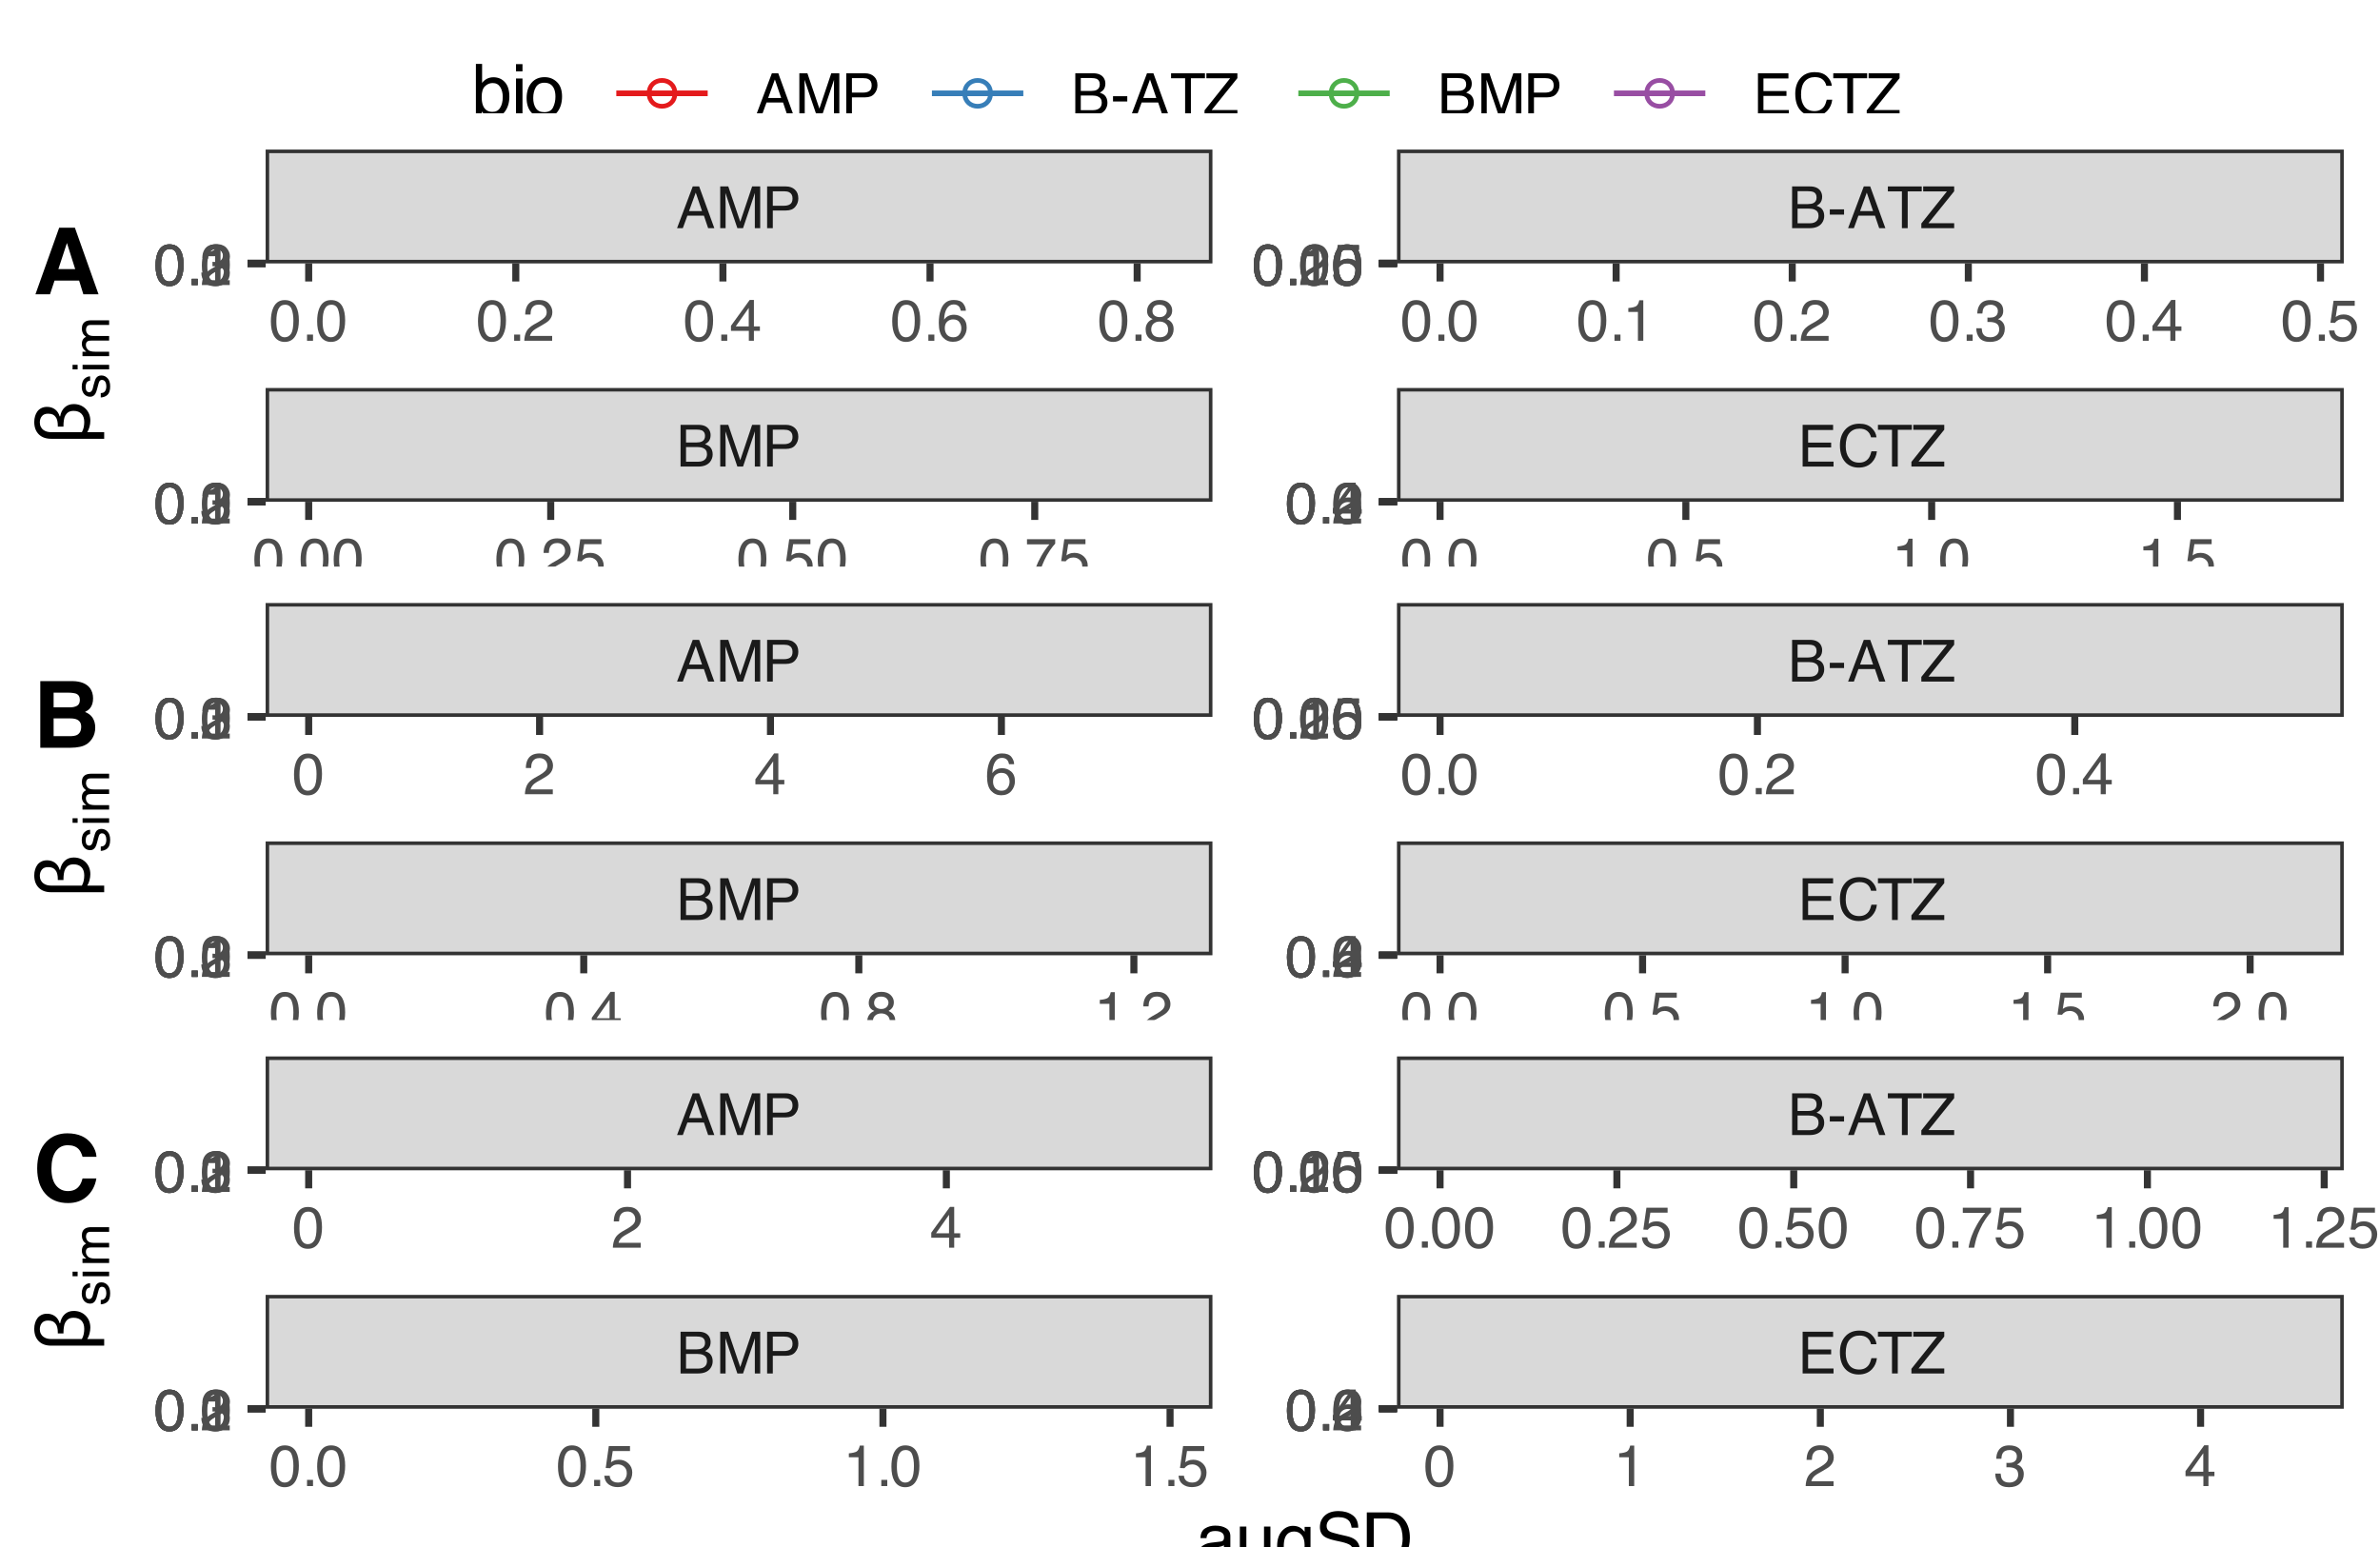<?xml version="1.0" encoding="UTF-8"?>
<svg xmlns="http://www.w3.org/2000/svg" xmlns:xlink="http://www.w3.org/1999/xlink" width="360" height="234" viewBox="0 0 360 234">
<defs>
<g>
<g id="glyph-0-0">
<path d="M 0.359 0 L 0.359 -7.891 L 6.625 -7.891 L 6.625 0 Z M 5.625 -0.984 L 5.625 -6.906 L 1.344 -6.906 L 1.344 -0.984 Z M 5.625 -0.984 "/>
</g>
<g id="glyph-0-1">
<path d="M 0.641 -7.922 L 1.578 -7.922 L 1.578 -5.047 C 1.785 -5.328 2.035 -5.539 2.328 -5.688 C 2.617 -5.832 2.938 -5.906 3.281 -5.906 C 4 -5.906 4.582 -5.656 5.031 -5.156 C 5.477 -4.664 5.703 -3.941 5.703 -2.984 C 5.703 -2.078 5.477 -1.32 5.031 -0.719 C 4.594 -0.113 3.984 0.188 3.203 0.188 C 2.766 0.188 2.395 0.078 2.094 -0.141 C 1.914 -0.266 1.727 -0.461 1.531 -0.734 L 1.531 0 L 0.641 0 Z M 3.141 -0.672 C 3.672 -0.672 4.062 -0.879 4.312 -1.297 C 4.57 -1.711 4.703 -2.258 4.703 -2.938 C 4.703 -3.539 4.57 -4.039 4.312 -4.438 C 4.062 -4.832 3.68 -5.031 3.172 -5.031 C 2.734 -5.031 2.348 -4.867 2.016 -4.547 C 1.68 -4.223 1.516 -3.688 1.516 -2.938 C 1.516 -2.395 1.582 -1.957 1.719 -1.625 C 1.977 -0.988 2.453 -0.672 3.141 -0.672 Z M 3.141 -0.672 "/>
</g>
<g id="glyph-0-2">
<path d="M 0.703 -5.719 L 1.688 -5.719 L 1.688 0 L 0.703 0 Z M 0.703 -7.891 L 1.688 -7.891 L 1.688 -6.797 L 0.703 -6.797 Z M 0.703 -7.891 "/>
</g>
<g id="glyph-0-3">
<path d="M 2.984 -0.625 C 3.629 -0.625 4.07 -0.863 4.312 -1.344 C 4.551 -1.832 4.672 -2.375 4.672 -2.969 C 4.672 -3.508 4.582 -3.945 4.406 -4.281 C 4.133 -4.812 3.664 -5.078 3 -5.078 C 2.406 -5.078 1.973 -4.848 1.703 -4.391 C 1.441 -3.941 1.312 -3.398 1.312 -2.766 C 1.312 -2.148 1.441 -1.641 1.703 -1.234 C 1.973 -0.828 2.398 -0.625 2.984 -0.625 Z M 3.031 -5.922 C 3.77 -5.922 4.395 -5.672 4.906 -5.172 C 5.414 -4.68 5.672 -3.957 5.672 -3 C 5.672 -2.07 5.445 -1.305 5 -0.703 C 4.551 -0.098 3.852 0.203 2.906 0.203 C 2.113 0.203 1.484 -0.062 1.016 -0.594 C 0.547 -1.125 0.312 -1.844 0.312 -2.75 C 0.312 -3.719 0.555 -4.488 1.047 -5.062 C 1.535 -5.633 2.195 -5.922 3.031 -5.922 Z M 3 -5.891 Z M 3 -5.891 "/>
</g>
<g id="glyph-0-4">
<path d="M 1.453 -1.531 C 1.453 -1.25 1.551 -1.023 1.75 -0.859 C 1.957 -0.703 2.203 -0.625 2.484 -0.625 C 2.816 -0.625 3.145 -0.703 3.469 -0.859 C 4.008 -1.117 4.281 -1.551 4.281 -2.156 L 4.281 -2.922 C 4.156 -2.848 4 -2.785 3.812 -2.734 C 3.633 -2.691 3.453 -2.656 3.266 -2.625 L 2.688 -2.562 C 2.332 -2.508 2.066 -2.438 1.891 -2.344 C 1.598 -2.164 1.453 -1.895 1.453 -1.531 Z M 3.797 -3.484 C 4.016 -3.516 4.16 -3.609 4.234 -3.766 C 4.273 -3.848 4.297 -3.973 4.297 -4.141 C 4.297 -4.461 4.176 -4.695 3.938 -4.844 C 3.707 -5 3.375 -5.078 2.938 -5.078 C 2.438 -5.078 2.082 -4.941 1.875 -4.672 C 1.75 -4.516 1.672 -4.289 1.641 -4 L 0.734 -4 C 0.754 -4.707 0.984 -5.195 1.422 -5.469 C 1.867 -5.75 2.383 -5.891 2.969 -5.891 C 3.645 -5.891 4.191 -5.758 4.609 -5.5 C 5.035 -5.25 5.25 -4.848 5.25 -4.297 L 5.25 -0.984 C 5.25 -0.891 5.266 -0.812 5.297 -0.75 C 5.336 -0.688 5.426 -0.656 5.562 -0.656 C 5.602 -0.656 5.648 -0.656 5.703 -0.656 C 5.766 -0.664 5.82 -0.676 5.875 -0.688 L 5.875 0.031 C 5.727 0.07 5.613 0.098 5.531 0.109 C 5.457 0.117 5.352 0.125 5.219 0.125 C 4.883 0.125 4.641 0.004 4.484 -0.234 C 4.41 -0.359 4.359 -0.535 4.328 -0.766 C 4.129 -0.504 3.844 -0.281 3.469 -0.094 C 3.102 0.094 2.695 0.188 2.25 0.188 C 1.719 0.188 1.281 0.023 0.938 -0.297 C 0.602 -0.617 0.438 -1.023 0.438 -1.516 C 0.438 -2.047 0.602 -2.457 0.938 -2.75 C 1.27 -3.039 1.707 -3.223 2.25 -3.297 Z M 2.984 -5.891 Z M 2.984 -5.891 "/>
</g>
<g id="glyph-0-5">
<path d="M 1.672 -5.75 L 1.672 -1.938 C 1.672 -1.645 1.719 -1.406 1.812 -1.219 C 1.988 -0.875 2.312 -0.703 2.781 -0.703 C 3.445 -0.703 3.906 -1 4.156 -1.594 C 4.281 -1.914 4.344 -2.359 4.344 -2.922 L 4.344 -5.75 L 5.312 -5.75 L 5.312 0 L 4.406 0 L 4.422 -0.844 C 4.297 -0.625 4.141 -0.441 3.953 -0.297 C 3.578 0.004 3.129 0.156 2.609 0.156 C 1.785 0.156 1.223 -0.117 0.922 -0.672 C 0.766 -0.961 0.688 -1.352 0.688 -1.844 L 0.688 -5.75 Z M 3 -5.891 Z M 3 -5.891 "/>
</g>
<g id="glyph-0-6">
<path d="M 2.734 -5.859 C 3.191 -5.859 3.586 -5.742 3.922 -5.516 C 4.098 -5.391 4.285 -5.207 4.484 -4.969 L 4.484 -5.703 L 5.375 -5.703 L 5.375 -0.469 C 5.375 0.258 5.266 0.836 5.047 1.266 C 4.648 2.047 3.895 2.438 2.781 2.438 C 2.156 2.438 1.629 2.297 1.203 2.016 C 0.785 1.734 0.551 1.301 0.5 0.719 L 1.484 0.719 C 1.535 0.969 1.629 1.164 1.766 1.312 C 1.984 1.531 2.328 1.641 2.797 1.641 C 3.535 1.641 4.02 1.375 4.25 0.844 C 4.383 0.539 4.445 -0.004 4.438 -0.797 C 4.25 -0.504 4.016 -0.285 3.734 -0.141 C 3.461 -0.004 3.109 0.062 2.672 0.062 C 2.047 0.062 1.5 -0.156 1.031 -0.594 C 0.562 -1.031 0.328 -1.758 0.328 -2.781 C 0.328 -3.75 0.562 -4.504 1.031 -5.047 C 1.5 -5.586 2.066 -5.859 2.734 -5.859 Z M 4.484 -2.906 C 4.484 -3.613 4.332 -4.141 4.031 -4.484 C 3.738 -4.828 3.367 -5 2.922 -5 C 2.234 -5 1.766 -4.68 1.516 -4.047 C 1.391 -3.703 1.328 -3.254 1.328 -2.703 C 1.328 -2.055 1.457 -1.562 1.719 -1.219 C 1.977 -0.883 2.332 -0.719 2.781 -0.719 C 3.469 -0.719 3.957 -1.031 4.25 -1.656 C 4.406 -2.008 4.484 -2.426 4.484 -2.906 Z M 2.859 -5.891 Z M 2.859 -5.891 "/>
</g>
<g id="glyph-0-7">
<path d="M 0.812 -7.891 L 2.344 -7.891 L 4.609 -1.219 L 6.859 -7.891 L 8.375 -7.891 L 8.375 0 L 7.359 0 L 7.359 -4.656 C 7.359 -4.82 7.359 -5.086 7.359 -5.453 C 7.367 -5.828 7.375 -6.227 7.375 -6.656 L 5.125 0 L 4.078 0 L 1.812 -6.656 L 1.812 -6.406 C 1.812 -6.219 1.812 -5.926 1.812 -5.531 C 1.82 -5.133 1.828 -4.844 1.828 -4.656 L 1.828 0 L 0.812 0 Z M 0.812 -7.891 "/>
</g>
<g id="glyph-0-8">
<path d="M 3.109 -5.875 C 3.516 -5.875 3.906 -5.781 4.281 -5.594 C 4.664 -5.406 4.961 -5.156 5.172 -4.844 C 5.359 -4.562 5.484 -4.223 5.547 -3.828 C 5.609 -3.566 5.641 -3.145 5.641 -2.562 L 1.422 -2.562 C 1.441 -1.977 1.578 -1.508 1.828 -1.156 C 2.086 -0.812 2.488 -0.641 3.031 -0.641 C 3.539 -0.641 3.945 -0.805 4.25 -1.141 C 4.414 -1.328 4.535 -1.551 4.609 -1.812 L 5.562 -1.812 C 5.531 -1.594 5.441 -1.352 5.297 -1.094 C 5.16 -0.832 5.004 -0.625 4.828 -0.469 C 4.535 -0.176 4.176 0.02 3.75 0.125 C 3.508 0.176 3.242 0.203 2.953 0.203 C 2.234 0.203 1.625 -0.055 1.125 -0.578 C 0.633 -1.098 0.391 -1.828 0.391 -2.766 C 0.391 -3.691 0.641 -4.441 1.141 -5.016 C 1.641 -5.586 2.297 -5.875 3.109 -5.875 Z M 4.641 -3.328 C 4.609 -3.754 4.52 -4.094 4.375 -4.344 C 4.102 -4.801 3.66 -5.031 3.047 -5.031 C 2.598 -5.031 2.223 -4.867 1.922 -4.547 C 1.629 -4.234 1.473 -3.828 1.453 -3.328 Z M 3.016 -5.891 Z M 3.016 -5.891 "/>
</g>
<g id="glyph-0-9">
<path d="M 0.703 -5.75 L 1.625 -5.75 L 1.625 -4.938 C 1.895 -5.27 2.18 -5.508 2.484 -5.656 C 2.797 -5.801 3.133 -5.875 3.5 -5.875 C 4.32 -5.875 4.875 -5.594 5.156 -5.031 C 5.312 -4.719 5.391 -4.27 5.391 -3.688 L 5.391 0 L 4.422 0 L 4.422 -3.625 C 4.422 -3.977 4.367 -4.258 4.266 -4.469 C 4.086 -4.832 3.773 -5.016 3.328 -5.016 C 3.098 -5.016 2.91 -4.988 2.766 -4.938 C 2.492 -4.863 2.258 -4.707 2.062 -4.469 C 1.906 -4.281 1.801 -4.082 1.75 -3.875 C 1.695 -3.676 1.672 -3.391 1.672 -3.016 L 1.672 0 L 0.703 0 Z M 2.984 -5.891 Z M 2.984 -5.891 "/>
</g>
<g id="glyph-0-10">
<path d="M 0.953 -6.625 C 0.961 -7.031 1.031 -7.328 1.156 -7.516 C 1.383 -7.836 1.82 -8 2.469 -8 C 2.531 -8 2.594 -8 2.656 -8 C 2.719 -8 2.789 -7.992 2.875 -7.984 L 2.875 -7.094 C 2.77 -7.102 2.695 -7.109 2.656 -7.109 C 2.613 -7.109 2.57 -7.109 2.531 -7.109 C 2.238 -7.109 2.062 -7.031 2 -6.875 C 1.945 -6.727 1.922 -6.344 1.922 -5.719 L 2.875 -5.719 L 2.875 -4.969 L 1.906 -4.969 L 1.906 0 L 0.953 0 L 0.953 -4.969 L 0.156 -4.969 L 0.156 -5.719 L 0.953 -5.719 Z M 0.953 -6.625 "/>
</g>
<g id="glyph-0-11">
<path d="M 1.531 -2.547 C 1.562 -2.098 1.672 -1.734 1.859 -1.453 C 2.211 -0.93 2.836 -0.672 3.734 -0.672 C 4.129 -0.672 4.492 -0.727 4.828 -0.844 C 5.461 -1.062 5.781 -1.457 5.781 -2.031 C 5.781 -2.469 5.645 -2.773 5.375 -2.953 C 5.102 -3.129 4.676 -3.285 4.094 -3.422 L 3.031 -3.656 C 2.332 -3.82 1.836 -4 1.547 -4.188 C 1.047 -4.508 0.797 -5 0.797 -5.656 C 0.797 -6.363 1.039 -6.945 1.531 -7.406 C 2.02 -7.863 2.711 -8.094 3.609 -8.094 C 4.441 -8.094 5.145 -7.891 5.719 -7.484 C 6.301 -7.086 6.594 -6.453 6.594 -5.578 L 5.594 -5.578 C 5.531 -5.992 5.414 -6.316 5.25 -6.547 C 4.914 -6.961 4.359 -7.172 3.578 -7.172 C 2.953 -7.172 2.5 -7.035 2.219 -6.766 C 1.945 -6.504 1.812 -6.195 1.812 -5.844 C 1.812 -5.457 1.973 -5.176 2.297 -5 C 2.504 -4.883 2.984 -4.738 3.734 -4.562 L 4.828 -4.312 C 5.367 -4.188 5.781 -4.02 6.062 -3.812 C 6.57 -3.445 6.828 -2.91 6.828 -2.203 C 6.828 -1.328 6.508 -0.703 5.875 -0.328 C 5.238 0.047 4.5 0.234 3.656 0.234 C 2.676 0.234 1.906 -0.016 1.344 -0.516 C 0.789 -1.016 0.52 -1.691 0.531 -2.547 Z M 3.703 -8.109 Z M 3.703 -8.109 "/>
</g>
<g id="glyph-0-12">
<path d="M 3.875 -0.906 C 4.227 -0.906 4.523 -0.945 4.766 -1.031 C 5.172 -1.164 5.508 -1.43 5.781 -1.828 C 5.988 -2.148 6.141 -2.562 6.234 -3.062 C 6.285 -3.352 6.312 -3.629 6.312 -3.891 C 6.312 -4.859 6.117 -5.613 5.734 -6.156 C 5.348 -6.695 4.723 -6.969 3.859 -6.969 L 1.953 -6.969 L 1.953 -0.906 Z M 0.891 -7.891 L 4.078 -7.891 C 5.16 -7.891 6.004 -7.504 6.609 -6.734 C 7.141 -6.035 7.406 -5.145 7.406 -4.062 C 7.406 -3.227 7.25 -2.473 6.938 -1.797 C 6.383 -0.598 5.43 0 4.078 0 L 0.891 0 Z M 0.891 -7.891 "/>
</g>
<g id="glyph-1-0">
<path d="M 0.281 0 L 0.281 -6.312 L 5.297 -6.312 L 5.297 0 Z M 4.5 -0.797 L 4.5 -5.516 L 1.078 -5.516 L 1.078 -0.797 Z M 4.5 -0.797 "/>
</g>
<g id="glyph-1-1">
<path d="M 3.906 -2.578 L 2.953 -5.375 L 1.938 -2.578 Z M 2.5 -6.312 L 3.469 -6.312 L 5.766 0 L 4.828 0 L 4.188 -1.891 L 1.688 -1.891 L 1 0 L 0.125 0 Z M 2.5 -6.312 "/>
</g>
<g id="glyph-1-2">
<path d="M 0.656 -6.312 L 1.875 -6.312 L 3.688 -0.969 L 5.484 -6.312 L 6.703 -6.312 L 6.703 0 L 5.891 0 L 5.891 -3.719 C 5.891 -3.852 5.891 -4.066 5.891 -4.359 C 5.898 -4.66 5.906 -4.984 5.906 -5.328 L 4.109 0 L 3.25 0 L 1.438 -5.328 L 1.438 -5.125 C 1.438 -4.969 1.441 -4.734 1.453 -4.422 C 1.461 -4.109 1.469 -3.875 1.469 -3.719 L 1.469 0 L 0.656 0 Z M 0.656 -6.312 "/>
</g>
<g id="glyph-1-3">
<path d="M 0.75 -6.312 L 3.594 -6.312 C 4.156 -6.312 4.609 -6.148 4.953 -5.828 C 5.297 -5.516 5.469 -5.07 5.469 -4.5 C 5.469 -4.008 5.312 -3.582 5 -3.219 C 4.695 -2.852 4.227 -2.672 3.594 -2.672 L 1.609 -2.672 L 1.609 0 L 0.75 0 Z M 4.594 -4.5 C 4.594 -4.957 4.422 -5.27 4.078 -5.438 C 3.891 -5.531 3.633 -5.578 3.312 -5.578 L 1.609 -5.578 L 1.609 -3.391 L 3.312 -3.391 C 3.695 -3.391 4.004 -3.469 4.234 -3.625 C 4.473 -3.789 4.594 -4.082 4.594 -4.5 Z M 4.594 -4.5 "/>
</g>
<g id="glyph-1-4">
<path d="M 3.047 -3.641 C 3.398 -3.641 3.68 -3.691 3.891 -3.797 C 4.203 -3.953 4.359 -4.234 4.359 -4.641 C 4.359 -5.055 4.191 -5.336 3.859 -5.484 C 3.66 -5.555 3.379 -5.594 3.016 -5.594 L 1.484 -5.594 L 1.484 -3.641 Z M 3.328 -0.734 C 3.848 -0.734 4.223 -0.883 4.453 -1.188 C 4.586 -1.375 4.656 -1.602 4.656 -1.875 C 4.656 -2.332 4.453 -2.645 4.047 -2.812 C 3.828 -2.906 3.539 -2.953 3.188 -2.953 L 1.484 -2.953 L 1.484 -0.734 Z M 0.656 -6.312 L 3.359 -6.312 C 4.098 -6.312 4.625 -6.086 4.938 -5.641 C 5.113 -5.379 5.203 -5.082 5.203 -4.75 C 5.203 -4.352 5.094 -4.023 4.875 -3.766 C 4.75 -3.629 4.578 -3.504 4.359 -3.391 C 4.68 -3.273 4.926 -3.141 5.094 -2.984 C 5.375 -2.703 5.516 -2.32 5.516 -1.844 C 5.516 -1.438 5.391 -1.066 5.141 -0.734 C 4.754 -0.242 4.145 0 3.312 0 L 0.656 0 Z M 0.656 -6.312 "/>
</g>
<g id="glyph-1-5">
<path d="M 0.359 -2.844 L 2.516 -2.844 L 2.516 -2.047 L 0.359 -2.047 Z M 0.359 -2.844 "/>
</g>
<g id="glyph-1-6">
<path d="M 5.266 -6.312 L 5.266 -5.562 L 3.141 -5.562 L 3.141 0 L 2.266 0 L 2.266 -5.562 L 0.141 -5.562 L 0.141 -6.312 Z M 5.266 -6.312 "/>
</g>
<g id="glyph-1-7">
<path d="M 0.203 -0.703 L 4.078 -5.562 L 0.484 -5.562 L 0.484 -6.312 L 5.172 -6.312 L 5.172 -5.578 L 1.281 -0.75 L 5.172 -0.75 L 5.172 0 L 0.203 0 Z M 2.828 -6.312 Z M 2.828 -6.312 "/>
</g>
<g id="glyph-1-8">
<path d="M 0.75 -6.312 L 5.359 -6.312 L 5.359 -5.531 L 1.578 -5.531 L 1.578 -3.625 L 5.062 -3.625 L 5.062 -2.891 L 1.578 -2.891 L 1.578 -0.75 L 5.422 -0.75 L 5.422 0 L 0.75 0 Z M 3.078 -6.312 Z M 3.078 -6.312 "/>
</g>
<g id="glyph-1-9">
<path d="M 3.328 -6.484 C 4.129 -6.484 4.75 -6.27 5.188 -5.844 C 5.625 -5.426 5.867 -4.953 5.922 -4.422 L 5.094 -4.422 C 5 -4.828 4.812 -5.145 4.531 -5.375 C 4.25 -5.613 3.852 -5.734 3.344 -5.734 C 2.719 -5.734 2.211 -5.516 1.828 -5.078 C 1.453 -4.641 1.266 -3.973 1.266 -3.078 C 1.266 -2.336 1.438 -1.738 1.781 -1.281 C 2.125 -0.82 2.633 -0.594 3.312 -0.594 C 3.945 -0.594 4.43 -0.832 4.766 -1.312 C 4.93 -1.57 5.062 -1.906 5.156 -2.312 L 5.984 -2.312 C 5.91 -1.656 5.664 -1.102 5.25 -0.656 C 4.75 -0.113 4.07 0.156 3.219 0.156 C 2.488 0.156 1.875 -0.062 1.375 -0.5 C 0.719 -1.094 0.391 -2 0.391 -3.219 C 0.391 -4.156 0.633 -4.922 1.125 -5.516 C 1.656 -6.16 2.391 -6.484 3.328 -6.484 Z M 3.156 -6.484 Z M 3.156 -6.484 "/>
</g>
<g id="glyph-1-10">
<path d="M 2.375 -6.156 C 3.176 -6.156 3.754 -5.828 4.109 -5.172 C 4.379 -4.66 4.516 -3.961 4.516 -3.078 C 4.516 -2.242 4.391 -1.555 4.141 -1.016 C 3.785 -0.223 3.195 0.172 2.375 0.172 C 1.633 0.172 1.082 -0.148 0.719 -0.797 C 0.426 -1.328 0.281 -2.047 0.281 -2.953 C 0.281 -3.648 0.367 -4.25 0.547 -4.75 C 0.879 -5.688 1.488 -6.156 2.375 -6.156 Z M 2.375 -0.531 C 2.77 -0.531 3.086 -0.707 3.328 -1.062 C 3.566 -1.426 3.688 -2.086 3.688 -3.047 C 3.688 -3.754 3.598 -4.332 3.422 -4.781 C 3.254 -5.227 2.922 -5.453 2.422 -5.453 C 1.973 -5.453 1.641 -5.238 1.422 -4.812 C 1.211 -4.383 1.109 -3.754 1.109 -2.922 C 1.109 -2.297 1.176 -1.789 1.312 -1.406 C 1.52 -0.82 1.875 -0.531 2.375 -0.531 Z M 2.375 -0.531 "/>
</g>
<g id="glyph-1-11">
<path d="M 0.75 -0.938 L 1.656 -0.938 L 1.656 0 L 0.75 0 Z M 0.75 -0.938 "/>
</g>
<g id="glyph-1-12">
<path d="M 0.281 0 C 0.301 -0.531 0.406 -0.988 0.594 -1.375 C 0.789 -1.77 1.164 -2.129 1.719 -2.453 L 2.547 -2.922 C 2.91 -3.141 3.164 -3.328 3.312 -3.484 C 3.551 -3.711 3.672 -3.984 3.672 -4.297 C 3.672 -4.648 3.562 -4.93 3.344 -5.141 C 3.133 -5.359 2.848 -5.469 2.484 -5.469 C 1.961 -5.469 1.598 -5.266 1.391 -4.859 C 1.285 -4.648 1.227 -4.352 1.219 -3.969 L 0.422 -3.969 C 0.43 -4.5 0.531 -4.938 0.719 -5.281 C 1.051 -5.875 1.645 -6.172 2.5 -6.172 C 3.195 -6.172 3.707 -5.977 4.031 -5.594 C 4.363 -5.219 4.531 -4.797 4.531 -4.328 C 4.531 -3.836 4.352 -3.414 4 -3.062 C 3.801 -2.863 3.441 -2.617 2.922 -2.328 L 2.344 -2 C 2.062 -1.844 1.836 -1.695 1.672 -1.562 C 1.391 -1.312 1.211 -1.035 1.141 -0.734 L 4.5 -0.734 L 4.5 0 Z M 0.281 0 "/>
</g>
<g id="glyph-1-13">
<path d="M 1.094 -1.562 C 1.133 -1.125 1.336 -0.82 1.703 -0.656 C 1.879 -0.57 2.094 -0.531 2.344 -0.531 C 2.801 -0.531 3.141 -0.676 3.359 -0.969 C 3.578 -1.258 3.688 -1.582 3.688 -1.938 C 3.688 -2.363 3.555 -2.691 3.297 -2.922 C 3.035 -3.16 2.719 -3.281 2.344 -3.281 C 2.082 -3.281 1.852 -3.227 1.656 -3.125 C 1.469 -3.02 1.305 -2.879 1.172 -2.703 L 0.5 -2.734 L 0.969 -6.047 L 4.172 -6.047 L 4.172 -5.297 L 1.562 -5.297 L 1.297 -3.594 C 1.43 -3.695 1.566 -3.773 1.703 -3.828 C 1.93 -3.93 2.195 -3.984 2.5 -3.984 C 3.062 -3.984 3.535 -3.801 3.922 -3.438 C 4.316 -3.07 4.516 -2.609 4.516 -2.047 C 4.516 -1.461 4.332 -0.945 3.969 -0.5 C 3.613 -0.062 3.047 0.156 2.266 0.156 C 1.754 0.156 1.305 0.016 0.922 -0.266 C 0.547 -0.547 0.332 -0.977 0.281 -1.562 Z M 1.094 -1.562 "/>
</g>
<g id="glyph-1-14">
<path d="M 4.594 -6.047 L 4.594 -5.375 C 4.395 -5.176 4.129 -4.836 3.797 -4.359 C 3.473 -3.891 3.188 -3.379 2.938 -2.828 C 2.688 -2.297 2.5 -1.812 2.375 -1.375 C 2.289 -1.082 2.18 -0.625 2.047 0 L 1.203 0 C 1.391 -1.176 1.816 -2.344 2.484 -3.5 C 2.879 -4.188 3.289 -4.773 3.719 -5.266 L 0.328 -5.266 L 0.328 -6.047 Z M 4.594 -6.047 "/>
</g>
<g id="glyph-1-15">
<path d="M 0.844 -4.359 L 0.844 -4.953 C 1.395 -5.004 1.781 -5.094 2 -5.219 C 2.227 -5.344 2.395 -5.645 2.5 -6.125 L 3.109 -6.125 L 3.109 0 L 2.297 0 L 2.297 -4.359 Z M 0.844 -4.359 "/>
</g>
<g id="glyph-1-16">
<path d="M 2.906 -2.172 L 2.906 -4.969 L 0.938 -2.172 Z M 2.922 0 L 2.922 -1.5 L 0.219 -1.5 L 0.219 -2.266 L 3.047 -6.172 L 3.688 -6.172 L 3.688 -2.172 L 4.594 -2.172 L 4.594 -1.5 L 3.688 -1.5 L 3.688 0 Z M 2.922 0 "/>
</g>
<g id="glyph-1-17">
<path d="M 2.578 -6.172 C 3.266 -6.172 3.742 -5.992 4.016 -5.641 C 4.285 -5.285 4.422 -4.922 4.422 -4.547 L 3.656 -4.547 C 3.602 -4.785 3.531 -4.973 3.438 -5.109 C 3.25 -5.367 2.961 -5.5 2.578 -5.5 C 2.148 -5.5 1.805 -5.297 1.547 -4.891 C 1.297 -4.492 1.156 -3.926 1.125 -3.188 C 1.301 -3.445 1.523 -3.641 1.797 -3.766 C 2.047 -3.879 2.32 -3.938 2.625 -3.938 C 3.133 -3.938 3.582 -3.77 3.969 -3.438 C 4.352 -3.113 4.547 -2.625 4.547 -1.969 C 4.547 -1.414 4.363 -0.922 4 -0.484 C 3.633 -0.055 3.117 0.156 2.453 0.156 C 1.867 0.156 1.367 -0.062 0.953 -0.5 C 0.535 -0.938 0.328 -1.672 0.328 -2.703 C 0.328 -3.461 0.422 -4.109 0.609 -4.641 C 0.961 -5.66 1.617 -6.172 2.578 -6.172 Z M 2.516 -0.531 C 2.922 -0.531 3.223 -0.664 3.422 -0.938 C 3.629 -1.207 3.734 -1.531 3.734 -1.906 C 3.734 -2.219 3.641 -2.516 3.453 -2.797 C 3.273 -3.086 2.953 -3.234 2.484 -3.234 C 2.148 -3.234 1.859 -3.125 1.609 -2.906 C 1.359 -2.688 1.234 -2.352 1.234 -1.906 C 1.234 -1.52 1.344 -1.191 1.562 -0.922 C 1.789 -0.66 2.109 -0.531 2.516 -0.531 Z M 2.516 -0.531 "/>
</g>
<g id="glyph-1-18">
<path d="M 2.391 -3.578 C 2.734 -3.578 3 -3.672 3.188 -3.859 C 3.383 -4.047 3.484 -4.273 3.484 -4.547 C 3.484 -4.773 3.391 -4.984 3.203 -5.172 C 3.016 -5.359 2.734 -5.453 2.359 -5.453 C 1.992 -5.453 1.727 -5.359 1.562 -5.172 C 1.395 -4.984 1.312 -4.758 1.312 -4.5 C 1.312 -4.207 1.414 -3.977 1.625 -3.812 C 1.844 -3.656 2.098 -3.578 2.391 -3.578 Z M 2.438 -0.531 C 2.801 -0.531 3.098 -0.625 3.328 -0.812 C 3.566 -1.008 3.688 -1.301 3.688 -1.688 C 3.688 -2.082 3.562 -2.383 3.312 -2.594 C 3.07 -2.801 2.766 -2.906 2.391 -2.906 C 2.016 -2.906 1.707 -2.797 1.469 -2.578 C 1.238 -2.367 1.125 -2.078 1.125 -1.703 C 1.125 -1.391 1.227 -1.113 1.438 -0.875 C 1.656 -0.645 1.988 -0.531 2.438 -0.531 Z M 1.344 -3.281 C 1.125 -3.375 0.957 -3.477 0.844 -3.594 C 0.613 -3.82 0.5 -4.125 0.5 -4.5 C 0.5 -4.957 0.664 -5.348 1 -5.672 C 1.332 -6.004 1.801 -6.172 2.406 -6.172 C 3 -6.172 3.461 -6.016 3.797 -5.703 C 4.129 -5.391 4.297 -5.023 4.297 -4.609 C 4.297 -4.223 4.195 -3.914 4 -3.688 C 3.895 -3.551 3.727 -3.414 3.5 -3.281 C 3.758 -3.164 3.961 -3.031 4.109 -2.875 C 4.379 -2.594 4.516 -2.223 4.516 -1.766 C 4.516 -1.223 4.332 -0.766 3.969 -0.391 C 3.602 -0.016 3.086 0.172 2.422 0.172 C 1.828 0.172 1.32 0.008 0.906 -0.312 C 0.488 -0.633 0.281 -1.109 0.281 -1.734 C 0.281 -2.086 0.367 -2.395 0.547 -2.656 C 0.723 -2.926 0.988 -3.133 1.344 -3.281 Z M 1.344 -3.281 "/>
</g>
<g id="glyph-1-19">
<path d="M 2.281 0.172 C 1.551 0.172 1.02 -0.023 0.688 -0.422 C 0.363 -0.828 0.203 -1.316 0.203 -1.891 L 1.016 -1.891 C 1.047 -1.492 1.117 -1.203 1.234 -1.016 C 1.441 -0.691 1.805 -0.531 2.328 -0.531 C 2.734 -0.531 3.055 -0.641 3.297 -0.859 C 3.547 -1.078 3.672 -1.359 3.672 -1.703 C 3.672 -2.129 3.539 -2.426 3.281 -2.594 C 3.031 -2.758 2.672 -2.844 2.203 -2.844 C 2.148 -2.844 2.098 -2.844 2.047 -2.844 C 1.992 -2.844 1.941 -2.844 1.891 -2.844 L 1.891 -3.516 C 1.973 -3.516 2.039 -3.508 2.094 -3.5 C 2.145 -3.5 2.203 -3.5 2.266 -3.5 C 2.555 -3.5 2.797 -3.547 2.984 -3.641 C 3.305 -3.797 3.469 -4.082 3.469 -4.5 C 3.469 -4.801 3.359 -5.035 3.141 -5.203 C 2.922 -5.367 2.672 -5.453 2.391 -5.453 C 1.867 -5.453 1.508 -5.281 1.312 -4.938 C 1.207 -4.75 1.145 -4.477 1.125 -4.125 L 0.359 -4.125 C 0.359 -4.582 0.453 -4.973 0.641 -5.297 C 0.953 -5.867 1.504 -6.156 2.297 -6.156 C 2.93 -6.156 3.422 -6.016 3.766 -5.734 C 4.109 -5.461 4.281 -5.062 4.281 -4.531 C 4.281 -4.145 4.176 -3.836 3.969 -3.609 C 3.844 -3.461 3.68 -3.348 3.484 -3.266 C 3.805 -3.172 4.055 -3 4.234 -2.75 C 4.422 -2.5 4.516 -2.191 4.516 -1.828 C 4.516 -1.234 4.316 -0.75 3.922 -0.375 C 3.535 -0.008 2.988 0.172 2.281 0.172 Z M 2.281 0.172 "/>
</g>
<g id="glyph-2-0">
<path d="M 0 -1.375 L -8.25 -1.375 L -8.25 -9.625 L 0 -9.625 Z M -0.688 -2.062 L -0.688 -8.938 L -7.562 -8.938 L -7.562 -2.062 Z M -0.688 -2.062 "/>
</g>
<g id="glyph-2-1">
<path d="M -2.391 -6.25 C -1.66 -6.25 -1.055 -6.008 -0.578 -5.531 C -0.109 -5.051 0.125 -4.445 0.125 -3.719 C 0.125 -3.426 0.082 -3.125 0 -2.812 C -0.082 -2.5 -0.195 -2.227 -0.344 -2 L 2.219 -2 L 2.219 -1 L -5.797 -1 C -6.598 -1 -7.223 -1.223 -7.672 -1.672 C -8.129 -2.129 -8.359 -2.754 -8.359 -3.547 C -8.359 -3.867 -8.316 -4.16 -8.234 -4.422 C -8.16 -4.691 -8.039 -4.938 -7.875 -5.156 C -7.727 -5.352 -7.531 -5.516 -7.281 -5.641 C -7.031 -5.766 -6.742 -5.828 -6.422 -5.828 C -5.961 -5.828 -5.562 -5.703 -5.219 -5.453 C -4.883 -5.203 -4.648 -4.848 -4.516 -4.391 L -4.438 -4.391 C -4.344 -4.961 -4.113 -5.414 -3.75 -5.75 C -3.395 -6.082 -2.941 -6.25 -2.391 -6.25 Z M -2.406 -5.219 C -2.727 -5.219 -2.988 -5.156 -3.188 -5.031 C -3.383 -4.906 -3.539 -4.738 -3.656 -4.531 C -3.77 -4.32 -3.844 -4.086 -3.875 -3.828 C -3.914 -3.566 -3.938 -3.305 -3.938 -3.047 L -3.938 -2.844 L -4.797 -2.844 L -4.797 -3.047 C -4.797 -3.273 -4.82 -3.504 -4.875 -3.734 C -4.926 -3.973 -5.008 -4.16 -5.125 -4.297 C -5.238 -4.461 -5.383 -4.586 -5.562 -4.672 C -5.738 -4.754 -5.977 -4.797 -6.281 -4.797 C -6.688 -4.797 -6.992 -4.672 -7.203 -4.422 C -7.41 -4.172 -7.516 -3.852 -7.516 -3.469 C -7.516 -3.207 -7.461 -2.984 -7.359 -2.797 C -7.266 -2.609 -7.141 -2.457 -6.984 -2.344 C -6.828 -2.227 -6.645 -2.141 -6.438 -2.078 C -6.227 -2.023 -6.016 -2 -5.797 -2 L -1.156 -2 C -1.02 -2.238 -0.926 -2.488 -0.875 -2.75 C -0.82 -3.02 -0.797 -3.285 -0.797 -3.547 C -0.797 -4.078 -0.938 -4.488 -1.219 -4.781 C -1.5 -5.07 -1.895 -5.219 -2.406 -5.219 Z M -2.406 -5.219 "/>
</g>
<g id="glyph-3-0">
<path d="M 0 -0.25 L -5.531 -0.25 L -5.531 -4.641 L 0 -4.641 Z M -0.688 -3.938 L -4.828 -3.938 L -4.828 -0.938 L -0.688 -0.938 Z M -0.688 -3.938 "/>
</g>
<g id="glyph-3-1">
<path d="M -1.266 -0.906 C -1.035 -0.914 -0.863 -0.969 -0.75 -1.062 C -0.531 -1.238 -0.422 -1.535 -0.422 -1.953 C -0.422 -2.203 -0.473 -2.422 -0.578 -2.609 C -0.691 -2.805 -0.863 -2.906 -1.094 -2.906 C -1.258 -2.906 -1.391 -2.828 -1.484 -2.672 C -1.535 -2.578 -1.598 -2.383 -1.672 -2.094 L -1.812 -1.562 C -1.895 -1.219 -1.988 -0.961 -2.094 -0.797 C -2.281 -0.504 -2.535 -0.359 -2.859 -0.359 C -3.234 -0.359 -3.539 -0.492 -3.781 -0.766 C -4.02 -1.047 -4.141 -1.414 -4.141 -1.875 C -4.141 -2.488 -3.957 -2.926 -3.594 -3.188 C -3.375 -3.363 -3.133 -3.445 -2.875 -3.438 L -2.875 -2.797 C -3.02 -2.785 -3.156 -2.734 -3.281 -2.641 C -3.457 -2.484 -3.547 -2.211 -3.547 -1.828 C -3.547 -1.566 -3.5 -1.367 -3.406 -1.234 C -3.312 -1.109 -3.18 -1.047 -3.016 -1.047 C -2.836 -1.047 -2.695 -1.133 -2.594 -1.312 C -2.531 -1.406 -2.477 -1.551 -2.438 -1.75 L -2.328 -2.203 C -2.203 -2.691 -2.086 -3.016 -1.984 -3.172 C -1.805 -3.441 -1.535 -3.578 -1.172 -3.578 C -0.805 -3.578 -0.492 -3.438 -0.234 -3.156 C 0.023 -2.883 0.156 -2.473 0.156 -1.922 C 0.156 -1.316 0.02 -0.891 -0.25 -0.641 C -0.52 -0.398 -0.859 -0.27 -1.266 -0.25 Z M -4.125 -1.906 Z M -4.125 -1.906 "/>
</g>
<g id="glyph-3-2">
<path d="M -4.016 -0.5 L -4.016 -1.188 L 0 -1.188 L 0 -0.5 Z M -5.531 -0.5 L -5.531 -1.188 L -4.766 -1.188 L -4.766 -0.5 Z M -5.531 -0.5 "/>
</g>
<g id="glyph-3-3">
<path d="M -4.031 -0.5 L -4.031 -1.172 L -3.453 -1.172 C -3.648 -1.328 -3.797 -1.473 -3.891 -1.609 C -4.047 -1.828 -4.125 -2.078 -4.125 -2.359 C -4.125 -2.68 -4.039 -2.941 -3.875 -3.141 C -3.789 -3.242 -3.66 -3.344 -3.484 -3.438 C -3.703 -3.582 -3.863 -3.754 -3.969 -3.953 C -4.07 -4.16 -4.125 -4.395 -4.125 -4.656 C -4.125 -5.195 -3.926 -5.566 -3.531 -5.766 C -3.32 -5.867 -3.039 -5.922 -2.688 -5.922 L 0 -5.922 L 0 -5.219 L -2.797 -5.219 C -3.066 -5.219 -3.25 -5.148 -3.344 -5.016 C -3.445 -4.879 -3.5 -4.711 -3.5 -4.516 C -3.5 -4.254 -3.41 -4.023 -3.234 -3.828 C -3.055 -3.641 -2.758 -3.547 -2.344 -3.547 L 0 -3.547 L 0 -2.859 L -2.625 -2.859 C -2.906 -2.859 -3.109 -2.828 -3.234 -2.766 C -3.422 -2.66 -3.516 -2.469 -3.516 -2.188 C -3.516 -1.926 -3.414 -1.691 -3.219 -1.484 C -3.02 -1.273 -2.66 -1.172 -2.141 -1.172 L 0 -1.172 L 0 -0.5 Z M -4.031 -0.5 "/>
</g>
<g id="glyph-4-0">
<path d="M 1.047 -10.078 L 9.172 -10.078 L 9.172 0 L 1.047 0 Z M 7.906 -1.266 L 7.906 -8.812 L 2.312 -8.812 L 2.312 -1.266 Z M 7.906 -1.266 "/>
</g>
<g id="glyph-4-1">
<path d="M 6.969 -2.078 L 3.25 -2.078 L 2.562 0 L 0.359 0 L 3.953 -10.078 L 6.328 -10.078 L 9.906 0 L 7.609 0 Z M 6.375 -3.812 L 5.125 -7.766 L 3.828 -3.812 Z M 6.375 -3.812 "/>
</g>
<g id="glyph-4-2">
<path d="M 5.672 0 L 1.094 0 L 1.094 -10.078 L 6 -10.078 C 7.227 -10.055 8.102 -9.695 8.625 -9 C 8.926 -8.57 9.078 -8.062 9.078 -7.469 C 9.078 -6.852 8.926 -6.359 8.625 -5.984 C 8.445 -5.773 8.191 -5.582 7.859 -5.406 C 8.367 -5.219 8.754 -4.922 9.016 -4.516 C 9.273 -4.109 9.406 -3.617 9.406 -3.047 C 9.406 -2.441 9.258 -1.906 8.969 -1.438 C 8.77 -1.125 8.531 -0.859 8.25 -0.641 C 7.926 -0.398 7.539 -0.234 7.094 -0.141 C 6.656 -0.047 6.18 0 5.672 0 Z M 5.625 -4.438 L 3.109 -4.438 L 3.109 -1.75 L 5.578 -1.75 C 6.023 -1.75 6.375 -1.805 6.625 -1.922 C 7.062 -2.141 7.281 -2.562 7.281 -3.188 C 7.281 -3.707 7.066 -4.066 6.641 -4.266 C 6.398 -4.379 6.062 -4.438 5.625 -4.438 Z M 6.672 -6.359 C 6.941 -6.523 7.078 -6.816 7.078 -7.234 C 7.078 -7.703 6.895 -8.016 6.531 -8.172 C 6.219 -8.273 5.816 -8.328 5.328 -8.328 L 3.109 -8.328 L 3.109 -6.109 L 5.578 -6.109 C 6.023 -6.109 6.391 -6.191 6.672 -6.359 Z M 6.672 -6.359 "/>
</g>
<g id="glyph-4-3">
<path d="M 8.172 -0.75 C 7.422 -0.062 6.461 0.281 5.297 0.281 C 3.848 0.281 2.707 -0.18 1.875 -1.109 C 1.039 -2.047 0.625 -3.328 0.625 -4.953 C 0.625 -6.711 1.098 -8.07 2.047 -9.031 C 2.867 -9.852 3.91 -10.266 5.172 -10.266 C 6.867 -10.266 8.109 -9.707 8.891 -8.594 C 9.328 -7.969 9.562 -7.344 9.594 -6.719 L 7.484 -6.719 C 7.348 -7.195 7.172 -7.562 6.953 -7.812 C 6.578 -8.25 6.008 -8.469 5.25 -8.469 C 4.488 -8.469 3.883 -8.16 3.438 -7.547 C 3 -6.93 2.781 -6.055 2.781 -4.922 C 2.781 -3.797 3.016 -2.945 3.484 -2.375 C 3.953 -1.812 4.547 -1.531 5.266 -1.531 C 6.004 -1.531 6.566 -1.773 6.953 -2.266 C 7.172 -2.523 7.348 -2.914 7.484 -3.438 L 9.578 -3.438 C 9.391 -2.332 8.922 -1.438 8.172 -0.75 Z M 8.172 -0.75 "/>
</g>
</g>
<clipPath id="clip-0">
<path clip-rule="nonzero" d="M 0 17.152 L 360 17.152 L 360 107.914 L 0 107.914 Z M 0 17.152 "/>
</clipPath>
<clipPath id="clip-1">
<path clip-rule="nonzero" d="M 40.18 58.691 L 183.387 58.691 L 183.387 75.902 L 40.18 75.902 Z M 40.18 58.691 "/>
</clipPath>
<clipPath id="clip-2">
<path clip-rule="nonzero" d="M 211.312 58.691 L 354.52 58.691 L 354.52 75.902 L 211.312 75.902 Z M 211.312 58.691 "/>
</clipPath>
<clipPath id="clip-3">
<path clip-rule="nonzero" d="M 40.18 22.629 L 183.387 22.629 L 183.387 39.84 L 40.18 39.84 Z M 40.18 22.629 "/>
</clipPath>
<clipPath id="clip-4">
<path clip-rule="nonzero" d="M 211.312 22.629 L 354.52 22.629 L 354.52 39.84 L 211.312 39.84 Z M 211.312 22.629 "/>
</clipPath>
<clipPath id="clip-5">
<path clip-rule="nonzero" d="M 0 85.738 L 360 85.738 L 360 176.5 L 0 176.5 Z M 0 85.738 "/>
</clipPath>
<clipPath id="clip-6">
<path clip-rule="nonzero" d="M 40.18 127.281 L 183.387 127.281 L 183.387 144.492 L 40.18 144.492 Z M 40.18 127.281 "/>
</clipPath>
<clipPath id="clip-7">
<path clip-rule="nonzero" d="M 211.312 127.281 L 354.52 127.281 L 354.52 144.492 L 211.312 144.492 Z M 211.312 127.281 "/>
</clipPath>
<clipPath id="clip-8">
<path clip-rule="nonzero" d="M 40.18 91.219 L 183.387 91.219 L 183.387 108.43 L 40.18 108.43 Z M 40.18 91.219 "/>
</clipPath>
<clipPath id="clip-9">
<path clip-rule="nonzero" d="M 211.312 91.219 L 354.52 91.219 L 354.52 108.43 L 211.312 108.43 Z M 211.312 91.219 "/>
</clipPath>
<clipPath id="clip-10">
<path clip-rule="nonzero" d="M 0 154.324 L 360 154.324 L 360 234 L 0 234 Z M 0 154.324 "/>
</clipPath>
<clipPath id="clip-11">
<path clip-rule="nonzero" d="M 40.18 195.867 L 183.387 195.867 L 183.387 213.078 L 40.18 213.078 Z M 40.18 195.867 "/>
</clipPath>
<clipPath id="clip-12">
<path clip-rule="nonzero" d="M 211.312 195.867 L 354.52 195.867 L 354.52 213.078 L 211.312 213.078 Z M 211.312 195.867 "/>
</clipPath>
<clipPath id="clip-13">
<path clip-rule="nonzero" d="M 40.18 159.805 L 183.387 159.805 L 183.387 177.016 L 40.18 177.016 Z M 40.18 159.805 "/>
</clipPath>
<clipPath id="clip-14">
<path clip-rule="nonzero" d="M 211.312 159.805 L 354.52 159.805 L 354.52 177.016 L 211.312 177.016 Z M 211.312 159.805 "/>
</clipPath>
</defs>
<rect x="-36" y="-23.4" width="432" height="280.8" fill="rgb(100%, 100%, 100%)" fill-opacity="1"/>
<path fill-rule="nonzero" fill="rgb(100%, 100%, 100%)" fill-opacity="1" d="M 65.863 28.238 L 294.137 28.238 L 294.137 0 L 65.863 0 Z M 65.863 28.238 "/>
<g fill="rgb(0%, 0%, 0%)" fill-opacity="1">
<use xlink:href="#glyph-0-1" x="71.344" y="17.592"/>
<use xlink:href="#glyph-0-2" x="77.344" y="17.592"/>
<use xlink:href="#glyph-0-3" x="79.344" y="17.592"/>
</g>
<path fill-rule="nonzero" fill="rgb(100%, 100%, 100%)" fill-opacity="1" d="M 91.496 22.758 L 108.777 22.758 L 108.777 5.477 L 91.496 5.477 Z M 91.496 22.758 "/>
<path fill="none" stroke-width="0.709" stroke-linecap="round" stroke-linejoin="round" stroke="rgb(89.412%, 10.196%, 10.98%)" stroke-opacity="1" stroke-miterlimit="10" d="M 102.09 14.121 C 102.09 16.727 98.18 16.727 98.18 14.121 C 98.18 11.512 102.09 11.512 102.09 14.121 "/>
<path fill="none" stroke-width="0.854" stroke-linecap="butt" stroke-linejoin="round" stroke="rgb(89.412%, 10.196%, 10.98%)" stroke-opacity="1" stroke-miterlimit="10" d="M 93.223 14.121 L 107.047 14.121 "/>
<path fill-rule="nonzero" fill="rgb(100%, 100%, 100%)" fill-opacity="1" d="M 139.238 22.758 L 156.52 22.758 L 156.52 5.477 L 139.238 5.477 Z M 139.238 22.758 "/>
<path fill="none" stroke-width="0.709" stroke-linecap="round" stroke-linejoin="round" stroke="rgb(21.569%, 49.412%, 72.157%)" stroke-opacity="1" stroke-miterlimit="10" d="M 149.832 14.121 C 149.832 16.727 145.922 16.727 145.922 14.121 C 145.922 11.512 149.832 11.512 149.832 14.121 "/>
<path fill="none" stroke-width="0.854" stroke-linecap="butt" stroke-linejoin="round" stroke="rgb(21.569%, 49.412%, 72.157%)" stroke-opacity="1" stroke-miterlimit="10" d="M 140.965 14.121 L 154.789 14.121 "/>
<path fill-rule="nonzero" fill="rgb(100%, 100%, 100%)" fill-opacity="1" d="M 194.656 22.758 L 211.938 22.758 L 211.938 5.477 L 194.656 5.477 Z M 194.656 22.758 "/>
<path fill="none" stroke-width="0.709" stroke-linecap="round" stroke-linejoin="round" stroke="rgb(30.196%, 68.627%, 29.02%)" stroke-opacity="1" stroke-miterlimit="10" d="M 205.25 14.121 C 205.25 16.727 201.344 16.727 201.344 14.121 C 201.344 11.512 205.25 11.512 205.25 14.121 "/>
<path fill="none" stroke-width="0.854" stroke-linecap="butt" stroke-linejoin="round" stroke="rgb(30.196%, 68.627%, 29.02%)" stroke-opacity="1" stroke-miterlimit="10" d="M 196.387 14.121 L 210.207 14.121 "/>
<path fill-rule="nonzero" fill="rgb(100%, 100%, 100%)" fill-opacity="1" d="M 242.398 22.758 L 259.68 22.758 L 259.68 5.477 L 242.398 5.477 Z M 242.398 22.758 "/>
<path fill="none" stroke-width="0.709" stroke-linecap="round" stroke-linejoin="round" stroke="rgb(59.608%, 30.588%, 63.922%)" stroke-opacity="1" stroke-miterlimit="10" d="M 252.992 14.121 C 252.992 16.727 249.086 16.727 249.086 14.121 C 249.086 11.512 252.992 11.512 252.992 14.121 "/>
<path fill="none" stroke-width="0.854" stroke-linecap="butt" stroke-linejoin="round" stroke="rgb(59.608%, 30.588%, 63.922%)" stroke-opacity="1" stroke-miterlimit="10" d="M 244.125 14.121 L 257.949 14.121 "/>
<g fill="rgb(0%, 0%, 0%)" fill-opacity="1">
<use xlink:href="#glyph-1-1" x="114.254" y="17.397"/>
<use xlink:href="#glyph-1-2" x="120.254" y="17.397"/>
<use xlink:href="#glyph-1-3" x="127.254" y="17.397"/>
</g>
<g fill="rgb(0%, 0%, 0%)" fill-opacity="1">
<use xlink:href="#glyph-1-4" x="161.996" y="17.397"/>
<use xlink:href="#glyph-1-5" x="167.996" y="17.397"/>
<use xlink:href="#glyph-1-1" x="170.996" y="17.397"/>
<use xlink:href="#glyph-1-6" x="176.996" y="17.397"/>
<use xlink:href="#glyph-1-7" x="181.996" y="17.397"/>
</g>
<g fill="rgb(0%, 0%, 0%)" fill-opacity="1">
<use xlink:href="#glyph-1-4" x="217.418" y="17.397"/>
<use xlink:href="#glyph-1-2" x="223.418" y="17.397"/>
<use xlink:href="#glyph-1-3" x="230.418" y="17.397"/>
</g>
<g fill="rgb(0%, 0%, 0%)" fill-opacity="1">
<use xlink:href="#glyph-1-8" x="265.16" y="17.397"/>
<use xlink:href="#glyph-1-9" x="271.16" y="17.397"/>
<use xlink:href="#glyph-1-6" x="277.16" y="17.397"/>
<use xlink:href="#glyph-1-7" x="282.16" y="17.397"/>
</g>
<g clip-path="url(#clip-0)">
<path fill-rule="nonzero" fill="rgb(100%, 100%, 100%)" fill-opacity="1" stroke-width="1.067" stroke-linecap="round" stroke-linejoin="round" stroke="rgb(100%, 100%, 100%)" stroke-opacity="1" stroke-miterlimit="10" d="M 0 107.914 L 360 107.914 L 360 17.152 L 0 17.152 Z M 0 107.914 "/>
</g>
<g clip-path="url(#clip-1)">
<path fill-rule="nonzero" fill="rgb(85.098%, 85.098%, 85.098%)" fill-opacity="1" stroke-width="1.067" stroke-linecap="round" stroke-linejoin="round" stroke="rgb(20%, 20%, 20%)" stroke-opacity="1" stroke-miterlimit="10" d="M 40.18 75.902 L 183.387 75.902 L 183.387 58.691 L 40.18 58.691 Z M 40.18 75.902 "/>
</g>
<g fill="rgb(10.196%, 10.196%, 10.196%)" fill-opacity="1">
<use xlink:href="#glyph-1-4" x="102.285" y="70.573"/>
<use xlink:href="#glyph-1-2" x="108.285" y="70.573"/>
<use xlink:href="#glyph-1-3" x="115.285" y="70.573"/>
</g>
<g clip-path="url(#clip-2)">
<path fill-rule="nonzero" fill="rgb(85.098%, 85.098%, 85.098%)" fill-opacity="1" stroke-width="1.067" stroke-linecap="round" stroke-linejoin="round" stroke="rgb(20%, 20%, 20%)" stroke-opacity="1" stroke-miterlimit="10" d="M 211.312 75.902 L 354.52 75.902 L 354.52 58.691 L 211.312 58.691 Z M 211.312 75.902 "/>
</g>
<g fill="rgb(10.196%, 10.196%, 10.196%)" fill-opacity="1">
<use xlink:href="#glyph-1-8" x="271.918" y="70.573"/>
<use xlink:href="#glyph-1-9" x="277.918" y="70.573"/>
<use xlink:href="#glyph-1-6" x="283.918" y="70.573"/>
<use xlink:href="#glyph-1-7" x="288.918" y="70.573"/>
</g>
<g clip-path="url(#clip-3)">
<path fill-rule="nonzero" fill="rgb(85.098%, 85.098%, 85.098%)" fill-opacity="1" stroke-width="1.067" stroke-linecap="round" stroke-linejoin="round" stroke="rgb(20%, 20%, 20%)" stroke-opacity="1" stroke-miterlimit="10" d="M 40.18 39.84 L 183.387 39.84 L 183.387 22.629 L 40.18 22.629 Z M 40.18 39.84 "/>
</g>
<g fill="rgb(10.196%, 10.196%, 10.196%)" fill-opacity="1">
<use xlink:href="#glyph-1-1" x="102.285" y="34.511"/>
<use xlink:href="#glyph-1-2" x="108.285" y="34.511"/>
<use xlink:href="#glyph-1-3" x="115.285" y="34.511"/>
</g>
<g clip-path="url(#clip-4)">
<path fill-rule="nonzero" fill="rgb(85.098%, 85.098%, 85.098%)" fill-opacity="1" stroke-width="1.067" stroke-linecap="round" stroke-linejoin="round" stroke="rgb(20%, 20%, 20%)" stroke-opacity="1" stroke-miterlimit="10" d="M 211.312 39.84 L 354.52 39.84 L 354.52 22.629 L 211.312 22.629 Z M 211.312 39.84 "/>
</g>
<g fill="rgb(10.196%, 10.196%, 10.196%)" fill-opacity="1">
<use xlink:href="#glyph-1-4" x="270.418" y="34.511"/>
<use xlink:href="#glyph-1-5" x="276.418" y="34.511"/>
<use xlink:href="#glyph-1-1" x="279.418" y="34.511"/>
<use xlink:href="#glyph-1-6" x="285.418" y="34.511"/>
<use xlink:href="#glyph-1-7" x="290.418" y="34.511"/>
</g>
<path fill="none" stroke-width="1.067" stroke-linecap="butt" stroke-linejoin="round" stroke="rgb(20%, 20%, 20%)" stroke-opacity="1" stroke-miterlimit="10" d="M 46.691 78.641 L 46.691 75.902 "/>
<path fill="none" stroke-width="1.067" stroke-linecap="butt" stroke-linejoin="round" stroke="rgb(20%, 20%, 20%)" stroke-opacity="1" stroke-miterlimit="10" d="M 83.301 78.641 L 83.301 75.902 "/>
<path fill="none" stroke-width="1.067" stroke-linecap="butt" stroke-linejoin="round" stroke="rgb(20%, 20%, 20%)" stroke-opacity="1" stroke-miterlimit="10" d="M 119.91 78.641 L 119.91 75.902 "/>
<path fill="none" stroke-width="1.067" stroke-linecap="butt" stroke-linejoin="round" stroke="rgb(20%, 20%, 20%)" stroke-opacity="1" stroke-miterlimit="10" d="M 156.516 78.641 L 156.516 75.902 "/>
<g fill="rgb(30.196%, 30.196%, 30.196%)" fill-opacity="1">
<use xlink:href="#glyph-1-10" x="38.191" y="87.608"/>
<use xlink:href="#glyph-1-11" x="43.191" y="87.608"/>
<use xlink:href="#glyph-1-10" x="45.191" y="87.608"/>
<use xlink:href="#glyph-1-10" x="50.191" y="87.608"/>
</g>
<g fill="rgb(30.196%, 30.196%, 30.196%)" fill-opacity="1">
<use xlink:href="#glyph-1-10" x="74.801" y="87.608"/>
<use xlink:href="#glyph-1-11" x="79.801" y="87.608"/>
<use xlink:href="#glyph-1-12" x="81.801" y="87.608"/>
<use xlink:href="#glyph-1-13" x="86.801" y="87.608"/>
</g>
<g fill="rgb(30.196%, 30.196%, 30.196%)" fill-opacity="1">
<use xlink:href="#glyph-1-10" x="111.41" y="87.608"/>
<use xlink:href="#glyph-1-11" x="116.41" y="87.608"/>
<use xlink:href="#glyph-1-13" x="118.41" y="87.608"/>
<use xlink:href="#glyph-1-10" x="123.41" y="87.608"/>
</g>
<g fill="rgb(30.196%, 30.196%, 30.196%)" fill-opacity="1">
<use xlink:href="#glyph-1-10" x="148.016" y="87.608"/>
<use xlink:href="#glyph-1-11" x="153.016" y="87.608"/>
<use xlink:href="#glyph-1-14" x="155.016" y="87.608"/>
<use xlink:href="#glyph-1-13" x="160.016" y="87.608"/>
</g>
<path fill="none" stroke-width="1.067" stroke-linecap="butt" stroke-linejoin="round" stroke="rgb(20%, 20%, 20%)" stroke-opacity="1" stroke-miterlimit="10" d="M 217.824 78.641 L 217.824 75.902 "/>
<path fill="none" stroke-width="1.067" stroke-linecap="butt" stroke-linejoin="round" stroke="rgb(20%, 20%, 20%)" stroke-opacity="1" stroke-miterlimit="10" d="M 255.004 78.641 L 255.004 75.902 "/>
<path fill="none" stroke-width="1.067" stroke-linecap="butt" stroke-linejoin="round" stroke="rgb(20%, 20%, 20%)" stroke-opacity="1" stroke-miterlimit="10" d="M 292.184 78.641 L 292.184 75.902 "/>
<path fill="none" stroke-width="1.067" stroke-linecap="butt" stroke-linejoin="round" stroke="rgb(20%, 20%, 20%)" stroke-opacity="1" stroke-miterlimit="10" d="M 329.363 78.641 L 329.363 75.902 "/>
<g fill="rgb(30.196%, 30.196%, 30.196%)" fill-opacity="1">
<use xlink:href="#glyph-1-10" x="211.824" y="87.608"/>
<use xlink:href="#glyph-1-11" x="216.824" y="87.608"/>
<use xlink:href="#glyph-1-10" x="218.824" y="87.608"/>
</g>
<g fill="rgb(30.196%, 30.196%, 30.196%)" fill-opacity="1">
<use xlink:href="#glyph-1-10" x="249.004" y="87.608"/>
<use xlink:href="#glyph-1-11" x="254.004" y="87.608"/>
<use xlink:href="#glyph-1-13" x="256.004" y="87.608"/>
</g>
<g fill="rgb(30.196%, 30.196%, 30.196%)" fill-opacity="1">
<use xlink:href="#glyph-1-15" x="286.184" y="87.608"/>
<use xlink:href="#glyph-1-11" x="291.184" y="87.608"/>
<use xlink:href="#glyph-1-10" x="293.184" y="87.608"/>
</g>
<g fill="rgb(30.196%, 30.196%, 30.196%)" fill-opacity="1">
<use xlink:href="#glyph-1-15" x="323.363" y="87.608"/>
<use xlink:href="#glyph-1-11" x="328.363" y="87.608"/>
<use xlink:href="#glyph-1-13" x="330.363" y="87.608"/>
</g>
<path fill="none" stroke-width="1.067" stroke-linecap="butt" stroke-linejoin="round" stroke="rgb(20%, 20%, 20%)" stroke-opacity="1" stroke-miterlimit="10" d="M 46.691 42.578 L 46.691 39.84 "/>
<path fill="none" stroke-width="1.067" stroke-linecap="butt" stroke-linejoin="round" stroke="rgb(20%, 20%, 20%)" stroke-opacity="1" stroke-miterlimit="10" d="M 78.02 42.578 L 78.02 39.84 "/>
<path fill="none" stroke-width="1.067" stroke-linecap="butt" stroke-linejoin="round" stroke="rgb(20%, 20%, 20%)" stroke-opacity="1" stroke-miterlimit="10" d="M 109.348 42.578 L 109.348 39.84 "/>
<path fill="none" stroke-width="1.067" stroke-linecap="butt" stroke-linejoin="round" stroke="rgb(20%, 20%, 20%)" stroke-opacity="1" stroke-miterlimit="10" d="M 140.676 42.578 L 140.676 39.84 "/>
<path fill="none" stroke-width="1.067" stroke-linecap="butt" stroke-linejoin="round" stroke="rgb(20%, 20%, 20%)" stroke-opacity="1" stroke-miterlimit="10" d="M 172.008 42.578 L 172.008 39.84 "/>
<g fill="rgb(30.196%, 30.196%, 30.196%)" fill-opacity="1">
<use xlink:href="#glyph-1-10" x="40.691" y="51.546"/>
<use xlink:href="#glyph-1-11" x="45.691" y="51.546"/>
<use xlink:href="#glyph-1-10" x="47.691" y="51.546"/>
</g>
<g fill="rgb(30.196%, 30.196%, 30.196%)" fill-opacity="1">
<use xlink:href="#glyph-1-10" x="72.02" y="51.546"/>
<use xlink:href="#glyph-1-11" x="77.02" y="51.546"/>
<use xlink:href="#glyph-1-12" x="79.02" y="51.546"/>
</g>
<g fill="rgb(30.196%, 30.196%, 30.196%)" fill-opacity="1">
<use xlink:href="#glyph-1-10" x="103.348" y="51.546"/>
<use xlink:href="#glyph-1-11" x="108.348" y="51.546"/>
<use xlink:href="#glyph-1-16" x="110.348" y="51.546"/>
</g>
<g fill="rgb(30.196%, 30.196%, 30.196%)" fill-opacity="1">
<use xlink:href="#glyph-1-10" x="134.676" y="51.546"/>
<use xlink:href="#glyph-1-11" x="139.676" y="51.546"/>
<use xlink:href="#glyph-1-17" x="141.676" y="51.546"/>
</g>
<g fill="rgb(30.196%, 30.196%, 30.196%)" fill-opacity="1">
<use xlink:href="#glyph-1-10" x="166.008" y="51.546"/>
<use xlink:href="#glyph-1-11" x="171.008" y="51.546"/>
<use xlink:href="#glyph-1-18" x="173.008" y="51.546"/>
</g>
<path fill="none" stroke-width="1.067" stroke-linecap="butt" stroke-linejoin="round" stroke="rgb(20%, 20%, 20%)" stroke-opacity="1" stroke-miterlimit="10" d="M 217.824 42.578 L 217.824 39.84 "/>
<path fill="none" stroke-width="1.067" stroke-linecap="butt" stroke-linejoin="round" stroke="rgb(20%, 20%, 20%)" stroke-opacity="1" stroke-miterlimit="10" d="M 244.457 42.578 L 244.457 39.84 "/>
<path fill="none" stroke-width="1.067" stroke-linecap="butt" stroke-linejoin="round" stroke="rgb(20%, 20%, 20%)" stroke-opacity="1" stroke-miterlimit="10" d="M 271.094 42.578 L 271.094 39.84 "/>
<path fill="none" stroke-width="1.067" stroke-linecap="butt" stroke-linejoin="round" stroke="rgb(20%, 20%, 20%)" stroke-opacity="1" stroke-miterlimit="10" d="M 297.73 42.578 L 297.73 39.84 "/>
<path fill="none" stroke-width="1.067" stroke-linecap="butt" stroke-linejoin="round" stroke="rgb(20%, 20%, 20%)" stroke-opacity="1" stroke-miterlimit="10" d="M 324.367 42.578 L 324.367 39.84 "/>
<path fill="none" stroke-width="1.067" stroke-linecap="butt" stroke-linejoin="round" stroke="rgb(20%, 20%, 20%)" stroke-opacity="1" stroke-miterlimit="10" d="M 351.004 42.578 L 351.004 39.84 "/>
<g fill="rgb(30.196%, 30.196%, 30.196%)" fill-opacity="1">
<use xlink:href="#glyph-1-10" x="211.824" y="51.546"/>
<use xlink:href="#glyph-1-11" x="216.824" y="51.546"/>
<use xlink:href="#glyph-1-10" x="218.824" y="51.546"/>
</g>
<g fill="rgb(30.196%, 30.196%, 30.196%)" fill-opacity="1">
<use xlink:href="#glyph-1-10" x="238.457" y="51.546"/>
<use xlink:href="#glyph-1-11" x="243.457" y="51.546"/>
<use xlink:href="#glyph-1-15" x="245.457" y="51.546"/>
</g>
<g fill="rgb(30.196%, 30.196%, 30.196%)" fill-opacity="1">
<use xlink:href="#glyph-1-10" x="265.094" y="51.546"/>
<use xlink:href="#glyph-1-11" x="270.094" y="51.546"/>
<use xlink:href="#glyph-1-12" x="272.094" y="51.546"/>
</g>
<g fill="rgb(30.196%, 30.196%, 30.196%)" fill-opacity="1">
<use xlink:href="#glyph-1-10" x="291.73" y="51.546"/>
<use xlink:href="#glyph-1-11" x="296.73" y="51.546"/>
<use xlink:href="#glyph-1-19" x="298.73" y="51.546"/>
</g>
<g fill="rgb(30.196%, 30.196%, 30.196%)" fill-opacity="1">
<use xlink:href="#glyph-1-10" x="318.367" y="51.546"/>
<use xlink:href="#glyph-1-11" x="323.367" y="51.546"/>
<use xlink:href="#glyph-1-16" x="325.367" y="51.546"/>
</g>
<g fill="rgb(30.196%, 30.196%, 30.196%)" fill-opacity="1">
<use xlink:href="#glyph-1-10" x="345.004" y="51.546"/>
<use xlink:href="#glyph-1-11" x="350.004" y="51.546"/>
<use xlink:href="#glyph-1-13" x="352.004" y="51.546"/>
</g>
<g fill="rgb(30.196%, 30.196%, 30.196%)" fill-opacity="1">
<use xlink:href="#glyph-1-10" x="189.383" y="43.116"/>
<use xlink:href="#glyph-1-11" x="194.383" y="43.116"/>
<use xlink:href="#glyph-1-10" x="196.383" y="43.116"/>
<use xlink:href="#glyph-1-10" x="201.383" y="43.116"/>
</g>
<g fill="rgb(30.196%, 30.196%, 30.196%)" fill-opacity="1">
<use xlink:href="#glyph-1-10" x="189.383" y="43.116"/>
<use xlink:href="#glyph-1-11" x="194.383" y="43.116"/>
<use xlink:href="#glyph-1-10" x="196.383" y="43.116"/>
<use xlink:href="#glyph-1-13" x="201.383" y="43.116"/>
</g>
<g fill="rgb(30.196%, 30.196%, 30.196%)" fill-opacity="1">
<use xlink:href="#glyph-1-10" x="189.383" y="43.116"/>
<use xlink:href="#glyph-1-11" x="194.383" y="43.116"/>
<use xlink:href="#glyph-1-15" x="196.383" y="43.116"/>
<use xlink:href="#glyph-1-10" x="201.383" y="43.116"/>
</g>
<g fill="rgb(30.196%, 30.196%, 30.196%)" fill-opacity="1">
<use xlink:href="#glyph-1-10" x="189.383" y="43.116"/>
<use xlink:href="#glyph-1-11" x="194.383" y="43.116"/>
<use xlink:href="#glyph-1-15" x="196.383" y="43.116"/>
<use xlink:href="#glyph-1-13" x="201.383" y="43.116"/>
</g>
<g fill="rgb(30.196%, 30.196%, 30.196%)" fill-opacity="1">
<use xlink:href="#glyph-1-10" x="189.383" y="43.116"/>
<use xlink:href="#glyph-1-11" x="194.383" y="43.116"/>
<use xlink:href="#glyph-1-12" x="196.383" y="43.116"/>
<use xlink:href="#glyph-1-10" x="201.383" y="43.116"/>
</g>
<path fill="none" stroke-width="1.067" stroke-linecap="butt" stroke-linejoin="round" stroke="rgb(20%, 20%, 20%)" stroke-opacity="1" stroke-miterlimit="10" d="M 208.574 39.84 L 211.312 39.84 "/>
<path fill="none" stroke-width="1.067" stroke-linecap="butt" stroke-linejoin="round" stroke="rgb(20%, 20%, 20%)" stroke-opacity="1" stroke-miterlimit="10" d="M 208.574 39.84 L 211.312 39.84 "/>
<path fill="none" stroke-width="1.067" stroke-linecap="butt" stroke-linejoin="round" stroke="rgb(20%, 20%, 20%)" stroke-opacity="1" stroke-miterlimit="10" d="M 208.574 39.84 L 211.312 39.84 "/>
<path fill="none" stroke-width="1.067" stroke-linecap="butt" stroke-linejoin="round" stroke="rgb(20%, 20%, 20%)" stroke-opacity="1" stroke-miterlimit="10" d="M 208.574 39.84 L 211.312 39.84 "/>
<path fill="none" stroke-width="1.067" stroke-linecap="butt" stroke-linejoin="round" stroke="rgb(20%, 20%, 20%)" stroke-opacity="1" stroke-miterlimit="10" d="M 208.574 39.84 L 211.312 39.84 "/>
<g fill="rgb(30.196%, 30.196%, 30.196%)" fill-opacity="1">
<use xlink:href="#glyph-1-10" x="194.383" y="79.179"/>
<use xlink:href="#glyph-1-11" x="199.383" y="79.179"/>
<use xlink:href="#glyph-1-10" x="201.383" y="79.179"/>
</g>
<g fill="rgb(30.196%, 30.196%, 30.196%)" fill-opacity="1">
<use xlink:href="#glyph-1-10" x="194.383" y="79.179"/>
<use xlink:href="#glyph-1-11" x="199.383" y="79.179"/>
<use xlink:href="#glyph-1-12" x="201.383" y="79.179"/>
</g>
<g fill="rgb(30.196%, 30.196%, 30.196%)" fill-opacity="1">
<use xlink:href="#glyph-1-10" x="194.383" y="79.179"/>
<use xlink:href="#glyph-1-11" x="199.383" y="79.179"/>
<use xlink:href="#glyph-1-16" x="201.383" y="79.179"/>
</g>
<g fill="rgb(30.196%, 30.196%, 30.196%)" fill-opacity="1">
<use xlink:href="#glyph-1-10" x="194.383" y="79.179"/>
<use xlink:href="#glyph-1-11" x="199.383" y="79.179"/>
<use xlink:href="#glyph-1-17" x="201.383" y="79.179"/>
</g>
<path fill="none" stroke-width="1.067" stroke-linecap="butt" stroke-linejoin="round" stroke="rgb(20%, 20%, 20%)" stroke-opacity="1" stroke-miterlimit="10" d="M 208.574 75.902 L 211.312 75.902 "/>
<path fill="none" stroke-width="1.067" stroke-linecap="butt" stroke-linejoin="round" stroke="rgb(20%, 20%, 20%)" stroke-opacity="1" stroke-miterlimit="10" d="M 208.574 75.902 L 211.312 75.902 "/>
<path fill="none" stroke-width="1.067" stroke-linecap="butt" stroke-linejoin="round" stroke="rgb(20%, 20%, 20%)" stroke-opacity="1" stroke-miterlimit="10" d="M 208.574 75.902 L 211.312 75.902 "/>
<path fill="none" stroke-width="1.067" stroke-linecap="butt" stroke-linejoin="round" stroke="rgb(20%, 20%, 20%)" stroke-opacity="1" stroke-miterlimit="10" d="M 208.574 75.902 L 211.312 75.902 "/>
<g fill="rgb(30.196%, 30.196%, 30.196%)" fill-opacity="1">
<use xlink:href="#glyph-1-10" x="23.25" y="43.116"/>
<use xlink:href="#glyph-1-11" x="28.25" y="43.116"/>
<use xlink:href="#glyph-1-10" x="30.25" y="43.116"/>
</g>
<g fill="rgb(30.196%, 30.196%, 30.196%)" fill-opacity="1">
<use xlink:href="#glyph-1-10" x="23.25" y="43.116"/>
<use xlink:href="#glyph-1-11" x="28.25" y="43.116"/>
<use xlink:href="#glyph-1-15" x="30.25" y="43.116"/>
</g>
<g fill="rgb(30.196%, 30.196%, 30.196%)" fill-opacity="1">
<use xlink:href="#glyph-1-10" x="23.25" y="43.116"/>
<use xlink:href="#glyph-1-11" x="28.25" y="43.116"/>
<use xlink:href="#glyph-1-12" x="30.25" y="43.116"/>
</g>
<g fill="rgb(30.196%, 30.196%, 30.196%)" fill-opacity="1">
<use xlink:href="#glyph-1-10" x="23.25" y="43.116"/>
<use xlink:href="#glyph-1-11" x="28.25" y="43.116"/>
<use xlink:href="#glyph-1-19" x="30.25" y="43.116"/>
</g>
<path fill="none" stroke-width="1.067" stroke-linecap="butt" stroke-linejoin="round" stroke="rgb(20%, 20%, 20%)" stroke-opacity="1" stroke-miterlimit="10" d="M 37.441 39.84 L 40.18 39.84 "/>
<path fill="none" stroke-width="1.067" stroke-linecap="butt" stroke-linejoin="round" stroke="rgb(20%, 20%, 20%)" stroke-opacity="1" stroke-miterlimit="10" d="M 37.441 39.84 L 40.18 39.84 "/>
<path fill="none" stroke-width="1.067" stroke-linecap="butt" stroke-linejoin="round" stroke="rgb(20%, 20%, 20%)" stroke-opacity="1" stroke-miterlimit="10" d="M 37.441 39.84 L 40.18 39.84 "/>
<path fill="none" stroke-width="1.067" stroke-linecap="butt" stroke-linejoin="round" stroke="rgb(20%, 20%, 20%)" stroke-opacity="1" stroke-miterlimit="10" d="M 37.441 39.84 L 40.18 39.84 "/>
<g fill="rgb(30.196%, 30.196%, 30.196%)" fill-opacity="1">
<use xlink:href="#glyph-1-10" x="23.25" y="79.179"/>
<use xlink:href="#glyph-1-11" x="28.25" y="79.179"/>
<use xlink:href="#glyph-1-10" x="30.25" y="79.179"/>
</g>
<g fill="rgb(30.196%, 30.196%, 30.196%)" fill-opacity="1">
<use xlink:href="#glyph-1-10" x="23.25" y="79.179"/>
<use xlink:href="#glyph-1-11" x="28.25" y="79.179"/>
<use xlink:href="#glyph-1-15" x="30.25" y="79.179"/>
</g>
<g fill="rgb(30.196%, 30.196%, 30.196%)" fill-opacity="1">
<use xlink:href="#glyph-1-10" x="23.25" y="79.179"/>
<use xlink:href="#glyph-1-11" x="28.25" y="79.179"/>
<use xlink:href="#glyph-1-12" x="30.25" y="79.179"/>
</g>
<g fill="rgb(30.196%, 30.196%, 30.196%)" fill-opacity="1">
<use xlink:href="#glyph-1-10" x="23.25" y="79.179"/>
<use xlink:href="#glyph-1-11" x="28.25" y="79.179"/>
<use xlink:href="#glyph-1-19" x="30.25" y="79.179"/>
</g>
<path fill="none" stroke-width="1.067" stroke-linecap="butt" stroke-linejoin="round" stroke="rgb(20%, 20%, 20%)" stroke-opacity="1" stroke-miterlimit="10" d="M 37.441 75.902 L 40.18 75.902 "/>
<path fill="none" stroke-width="1.067" stroke-linecap="butt" stroke-linejoin="round" stroke="rgb(20%, 20%, 20%)" stroke-opacity="1" stroke-miterlimit="10" d="M 37.441 75.902 L 40.18 75.902 "/>
<path fill="none" stroke-width="1.067" stroke-linecap="butt" stroke-linejoin="round" stroke="rgb(20%, 20%, 20%)" stroke-opacity="1" stroke-miterlimit="10" d="M 37.441 75.902 L 40.18 75.902 "/>
<path fill="none" stroke-width="1.067" stroke-linecap="butt" stroke-linejoin="round" stroke="rgb(20%, 20%, 20%)" stroke-opacity="1" stroke-miterlimit="10" d="M 37.441 75.902 L 40.18 75.902 "/>
<g fill="rgb(0%, 0%, 0%)" fill-opacity="1">
<use xlink:href="#glyph-0-4" x="174.852" y="99.486"/>
<use xlink:href="#glyph-0-5" x="180.852" y="99.486"/>
<use xlink:href="#glyph-0-6" x="186.852" y="99.486"/>
<use xlink:href="#glyph-0-7" x="192.852" y="99.486"/>
<use xlink:href="#glyph-0-8" x="201.852" y="99.486"/>
<use xlink:href="#glyph-0-4" x="207.852" y="99.486"/>
<use xlink:href="#glyph-0-9" x="213.852" y="99.486"/>
</g>
<g fill="rgb(0%, 0%, 0%)" fill-opacity="1">
<use xlink:href="#glyph-2-1" x="13.54" y="67.371"/>
</g>
<g fill="rgb(0%, 0%, 0%)" fill-opacity="1">
<use xlink:href="#glyph-3-1" x="16.507" y="60.371"/>
</g>
<g fill="rgb(0%, 0%, 0%)" fill-opacity="1">
<use xlink:href="#glyph-3-2" x="16.507" y="56.371"/>
</g>
<g fill="rgb(0%, 0%, 0%)" fill-opacity="1">
<use xlink:href="#glyph-3-3" x="16.507" y="54.371"/>
</g>
<g fill="rgb(0%, 0%, 0%)" fill-opacity="1">
<use xlink:href="#glyph-4-1" x="5" y="44.519"/>
</g>
<g clip-path="url(#clip-5)">
<path fill-rule="nonzero" fill="rgb(100%, 100%, 100%)" fill-opacity="1" stroke-width="1.067" stroke-linecap="round" stroke-linejoin="round" stroke="rgb(100%, 100%, 100%)" stroke-opacity="1" stroke-miterlimit="10" d="M 0 176.5 L 360 176.5 L 360 85.738 L 0 85.738 Z M 0 176.5 "/>
</g>
<g clip-path="url(#clip-6)">
<path fill-rule="nonzero" fill="rgb(85.098%, 85.098%, 85.098%)" fill-opacity="1" stroke-width="1.067" stroke-linecap="round" stroke-linejoin="round" stroke="rgb(20%, 20%, 20%)" stroke-opacity="1" stroke-miterlimit="10" d="M 40.18 144.488 L 183.387 144.488 L 183.387 127.277 L 40.18 127.277 Z M 40.18 144.488 "/>
</g>
<g fill="rgb(10.196%, 10.196%, 10.196%)" fill-opacity="1">
<use xlink:href="#glyph-1-4" x="102.285" y="139.159"/>
<use xlink:href="#glyph-1-2" x="108.285" y="139.159"/>
<use xlink:href="#glyph-1-3" x="115.285" y="139.159"/>
</g>
<g clip-path="url(#clip-7)">
<path fill-rule="nonzero" fill="rgb(85.098%, 85.098%, 85.098%)" fill-opacity="1" stroke-width="1.067" stroke-linecap="round" stroke-linejoin="round" stroke="rgb(20%, 20%, 20%)" stroke-opacity="1" stroke-miterlimit="10" d="M 211.312 144.488 L 354.52 144.488 L 354.52 127.277 L 211.312 127.277 Z M 211.312 144.488 "/>
</g>
<g fill="rgb(10.196%, 10.196%, 10.196%)" fill-opacity="1">
<use xlink:href="#glyph-1-8" x="271.918" y="139.159"/>
<use xlink:href="#glyph-1-9" x="277.918" y="139.159"/>
<use xlink:href="#glyph-1-6" x="283.918" y="139.159"/>
<use xlink:href="#glyph-1-7" x="288.918" y="139.159"/>
</g>
<g clip-path="url(#clip-8)">
<path fill-rule="nonzero" fill="rgb(85.098%, 85.098%, 85.098%)" fill-opacity="1" stroke-width="1.067" stroke-linecap="round" stroke-linejoin="round" stroke="rgb(20%, 20%, 20%)" stroke-opacity="1" stroke-miterlimit="10" d="M 40.18 108.426 L 183.387 108.426 L 183.387 91.215 L 40.18 91.215 Z M 40.18 108.426 "/>
</g>
<g fill="rgb(10.196%, 10.196%, 10.196%)" fill-opacity="1">
<use xlink:href="#glyph-1-1" x="102.285" y="103.097"/>
<use xlink:href="#glyph-1-2" x="108.285" y="103.097"/>
<use xlink:href="#glyph-1-3" x="115.285" y="103.097"/>
</g>
<g clip-path="url(#clip-9)">
<path fill-rule="nonzero" fill="rgb(85.098%, 85.098%, 85.098%)" fill-opacity="1" stroke-width="1.067" stroke-linecap="round" stroke-linejoin="round" stroke="rgb(20%, 20%, 20%)" stroke-opacity="1" stroke-miterlimit="10" d="M 211.312 108.426 L 354.52 108.426 L 354.52 91.215 L 211.312 91.215 Z M 211.312 108.426 "/>
</g>
<g fill="rgb(10.196%, 10.196%, 10.196%)" fill-opacity="1">
<use xlink:href="#glyph-1-4" x="270.418" y="103.097"/>
<use xlink:href="#glyph-1-5" x="276.418" y="103.097"/>
<use xlink:href="#glyph-1-1" x="279.418" y="103.097"/>
<use xlink:href="#glyph-1-6" x="285.418" y="103.097"/>
<use xlink:href="#glyph-1-7" x="290.418" y="103.097"/>
</g>
<path fill="none" stroke-width="1.067" stroke-linecap="butt" stroke-linejoin="round" stroke="rgb(20%, 20%, 20%)" stroke-opacity="1" stroke-miterlimit="10" d="M 46.691 147.227 L 46.691 144.488 "/>
<path fill="none" stroke-width="1.067" stroke-linecap="butt" stroke-linejoin="round" stroke="rgb(20%, 20%, 20%)" stroke-opacity="1" stroke-miterlimit="10" d="M 88.297 147.227 L 88.297 144.488 "/>
<path fill="none" stroke-width="1.067" stroke-linecap="butt" stroke-linejoin="round" stroke="rgb(20%, 20%, 20%)" stroke-opacity="1" stroke-miterlimit="10" d="M 129.906 147.227 L 129.906 144.488 "/>
<path fill="none" stroke-width="1.067" stroke-linecap="butt" stroke-linejoin="round" stroke="rgb(20%, 20%, 20%)" stroke-opacity="1" stroke-miterlimit="10" d="M 171.512 147.227 L 171.512 144.488 "/>
<g fill="rgb(30.196%, 30.196%, 30.196%)" fill-opacity="1">
<use xlink:href="#glyph-1-10" x="40.691" y="156.198"/>
<use xlink:href="#glyph-1-11" x="45.691" y="156.198"/>
<use xlink:href="#glyph-1-10" x="47.691" y="156.198"/>
</g>
<g fill="rgb(30.196%, 30.196%, 30.196%)" fill-opacity="1">
<use xlink:href="#glyph-1-10" x="82.297" y="156.198"/>
<use xlink:href="#glyph-1-11" x="87.297" y="156.198"/>
<use xlink:href="#glyph-1-16" x="89.297" y="156.198"/>
</g>
<g fill="rgb(30.196%, 30.196%, 30.196%)" fill-opacity="1">
<use xlink:href="#glyph-1-10" x="123.906" y="156.198"/>
<use xlink:href="#glyph-1-11" x="128.906" y="156.198"/>
<use xlink:href="#glyph-1-18" x="130.906" y="156.198"/>
</g>
<g fill="rgb(30.196%, 30.196%, 30.196%)" fill-opacity="1">
<use xlink:href="#glyph-1-15" x="165.512" y="156.198"/>
<use xlink:href="#glyph-1-11" x="170.512" y="156.198"/>
<use xlink:href="#glyph-1-12" x="172.512" y="156.198"/>
</g>
<path fill="none" stroke-width="1.067" stroke-linecap="butt" stroke-linejoin="round" stroke="rgb(20%, 20%, 20%)" stroke-opacity="1" stroke-miterlimit="10" d="M 217.824 147.227 L 217.824 144.488 "/>
<path fill="none" stroke-width="1.067" stroke-linecap="butt" stroke-linejoin="round" stroke="rgb(20%, 20%, 20%)" stroke-opacity="1" stroke-miterlimit="10" d="M 248.457 147.227 L 248.457 144.488 "/>
<path fill="none" stroke-width="1.067" stroke-linecap="butt" stroke-linejoin="round" stroke="rgb(20%, 20%, 20%)" stroke-opacity="1" stroke-miterlimit="10" d="M 279.09 147.227 L 279.09 144.488 "/>
<path fill="none" stroke-width="1.067" stroke-linecap="butt" stroke-linejoin="round" stroke="rgb(20%, 20%, 20%)" stroke-opacity="1" stroke-miterlimit="10" d="M 309.723 147.227 L 309.723 144.488 "/>
<path fill="none" stroke-width="1.067" stroke-linecap="butt" stroke-linejoin="round" stroke="rgb(20%, 20%, 20%)" stroke-opacity="1" stroke-miterlimit="10" d="M 340.355 147.227 L 340.355 144.488 "/>
<g fill="rgb(30.196%, 30.196%, 30.196%)" fill-opacity="1">
<use xlink:href="#glyph-1-10" x="211.824" y="156.198"/>
<use xlink:href="#glyph-1-11" x="216.824" y="156.198"/>
<use xlink:href="#glyph-1-10" x="218.824" y="156.198"/>
</g>
<g fill="rgb(30.196%, 30.196%, 30.196%)" fill-opacity="1">
<use xlink:href="#glyph-1-10" x="242.457" y="156.198"/>
<use xlink:href="#glyph-1-11" x="247.457" y="156.198"/>
<use xlink:href="#glyph-1-13" x="249.457" y="156.198"/>
</g>
<g fill="rgb(30.196%, 30.196%, 30.196%)" fill-opacity="1">
<use xlink:href="#glyph-1-15" x="273.09" y="156.198"/>
<use xlink:href="#glyph-1-11" x="278.09" y="156.198"/>
<use xlink:href="#glyph-1-10" x="280.09" y="156.198"/>
</g>
<g fill="rgb(30.196%, 30.196%, 30.196%)" fill-opacity="1">
<use xlink:href="#glyph-1-15" x="303.723" y="156.198"/>
<use xlink:href="#glyph-1-11" x="308.723" y="156.198"/>
<use xlink:href="#glyph-1-13" x="310.723" y="156.198"/>
</g>
<g fill="rgb(30.196%, 30.196%, 30.196%)" fill-opacity="1">
<use xlink:href="#glyph-1-12" x="334.355" y="156.198"/>
<use xlink:href="#glyph-1-11" x="339.355" y="156.198"/>
<use xlink:href="#glyph-1-10" x="341.355" y="156.198"/>
</g>
<path fill="none" stroke-width="1.067" stroke-linecap="butt" stroke-linejoin="round" stroke="rgb(20%, 20%, 20%)" stroke-opacity="1" stroke-miterlimit="10" d="M 46.691 111.168 L 46.691 108.426 "/>
<path fill="none" stroke-width="1.067" stroke-linecap="butt" stroke-linejoin="round" stroke="rgb(20%, 20%, 20%)" stroke-opacity="1" stroke-miterlimit="10" d="M 81.617 111.168 L 81.617 108.426 "/>
<path fill="none" stroke-width="1.067" stroke-linecap="butt" stroke-linejoin="round" stroke="rgb(20%, 20%, 20%)" stroke-opacity="1" stroke-miterlimit="10" d="M 116.543 111.168 L 116.543 108.426 "/>
<path fill="none" stroke-width="1.067" stroke-linecap="butt" stroke-linejoin="round" stroke="rgb(20%, 20%, 20%)" stroke-opacity="1" stroke-miterlimit="10" d="M 151.473 111.168 L 151.473 108.426 "/>
<g fill="rgb(30.196%, 30.196%, 30.196%)" fill-opacity="1">
<use xlink:href="#glyph-1-10" x="44.191" y="120.136"/>
</g>
<g fill="rgb(30.196%, 30.196%, 30.196%)" fill-opacity="1">
<use xlink:href="#glyph-1-12" x="79.117" y="120.136"/>
</g>
<g fill="rgb(30.196%, 30.196%, 30.196%)" fill-opacity="1">
<use xlink:href="#glyph-1-16" x="114.043" y="120.136"/>
</g>
<g fill="rgb(30.196%, 30.196%, 30.196%)" fill-opacity="1">
<use xlink:href="#glyph-1-17" x="148.973" y="120.136"/>
</g>
<path fill="none" stroke-width="1.067" stroke-linecap="butt" stroke-linejoin="round" stroke="rgb(20%, 20%, 20%)" stroke-opacity="1" stroke-miterlimit="10" d="M 217.824 111.168 L 217.824 108.426 "/>
<path fill="none" stroke-width="1.067" stroke-linecap="butt" stroke-linejoin="round" stroke="rgb(20%, 20%, 20%)" stroke-opacity="1" stroke-miterlimit="10" d="M 265.828 111.168 L 265.828 108.426 "/>
<path fill="none" stroke-width="1.067" stroke-linecap="butt" stroke-linejoin="round" stroke="rgb(20%, 20%, 20%)" stroke-opacity="1" stroke-miterlimit="10" d="M 313.832 111.168 L 313.832 108.426 "/>
<g fill="rgb(30.196%, 30.196%, 30.196%)" fill-opacity="1">
<use xlink:href="#glyph-1-10" x="211.824" y="120.136"/>
<use xlink:href="#glyph-1-11" x="216.824" y="120.136"/>
<use xlink:href="#glyph-1-10" x="218.824" y="120.136"/>
</g>
<g fill="rgb(30.196%, 30.196%, 30.196%)" fill-opacity="1">
<use xlink:href="#glyph-1-10" x="259.828" y="120.136"/>
<use xlink:href="#glyph-1-11" x="264.828" y="120.136"/>
<use xlink:href="#glyph-1-12" x="266.828" y="120.136"/>
</g>
<g fill="rgb(30.196%, 30.196%, 30.196%)" fill-opacity="1">
<use xlink:href="#glyph-1-10" x="307.832" y="120.136"/>
<use xlink:href="#glyph-1-11" x="312.832" y="120.136"/>
<use xlink:href="#glyph-1-16" x="314.832" y="120.136"/>
</g>
<g fill="rgb(30.196%, 30.196%, 30.196%)" fill-opacity="1">
<use xlink:href="#glyph-1-10" x="189.383" y="111.702"/>
<use xlink:href="#glyph-1-11" x="194.383" y="111.702"/>
<use xlink:href="#glyph-1-10" x="196.383" y="111.702"/>
<use xlink:href="#glyph-1-10" x="201.383" y="111.702"/>
</g>
<g fill="rgb(30.196%, 30.196%, 30.196%)" fill-opacity="1">
<use xlink:href="#glyph-1-10" x="189.383" y="111.702"/>
<use xlink:href="#glyph-1-11" x="194.383" y="111.702"/>
<use xlink:href="#glyph-1-10" x="196.383" y="111.702"/>
<use xlink:href="#glyph-1-13" x="201.383" y="111.702"/>
</g>
<g fill="rgb(30.196%, 30.196%, 30.196%)" fill-opacity="1">
<use xlink:href="#glyph-1-10" x="189.383" y="111.702"/>
<use xlink:href="#glyph-1-11" x="194.383" y="111.702"/>
<use xlink:href="#glyph-1-15" x="196.383" y="111.702"/>
<use xlink:href="#glyph-1-10" x="201.383" y="111.702"/>
</g>
<g fill="rgb(30.196%, 30.196%, 30.196%)" fill-opacity="1">
<use xlink:href="#glyph-1-10" x="189.383" y="111.702"/>
<use xlink:href="#glyph-1-11" x="194.383" y="111.702"/>
<use xlink:href="#glyph-1-15" x="196.383" y="111.702"/>
<use xlink:href="#glyph-1-13" x="201.383" y="111.702"/>
</g>
<g fill="rgb(30.196%, 30.196%, 30.196%)" fill-opacity="1">
<use xlink:href="#glyph-1-10" x="189.383" y="111.702"/>
<use xlink:href="#glyph-1-11" x="194.383" y="111.702"/>
<use xlink:href="#glyph-1-12" x="196.383" y="111.702"/>
<use xlink:href="#glyph-1-10" x="201.383" y="111.702"/>
</g>
<path fill="none" stroke-width="1.067" stroke-linecap="butt" stroke-linejoin="round" stroke="rgb(20%, 20%, 20%)" stroke-opacity="1" stroke-miterlimit="10" d="M 208.574 108.426 L 211.312 108.426 "/>
<path fill="none" stroke-width="1.067" stroke-linecap="butt" stroke-linejoin="round" stroke="rgb(20%, 20%, 20%)" stroke-opacity="1" stroke-miterlimit="10" d="M 208.574 108.426 L 211.312 108.426 "/>
<path fill="none" stroke-width="1.067" stroke-linecap="butt" stroke-linejoin="round" stroke="rgb(20%, 20%, 20%)" stroke-opacity="1" stroke-miterlimit="10" d="M 208.574 108.426 L 211.312 108.426 "/>
<path fill="none" stroke-width="1.067" stroke-linecap="butt" stroke-linejoin="round" stroke="rgb(20%, 20%, 20%)" stroke-opacity="1" stroke-miterlimit="10" d="M 208.574 108.426 L 211.312 108.426 "/>
<path fill="none" stroke-width="1.067" stroke-linecap="butt" stroke-linejoin="round" stroke="rgb(20%, 20%, 20%)" stroke-opacity="1" stroke-miterlimit="10" d="M 208.574 108.426 L 211.312 108.426 "/>
<g fill="rgb(30.196%, 30.196%, 30.196%)" fill-opacity="1">
<use xlink:href="#glyph-1-10" x="194.383" y="147.765"/>
<use xlink:href="#glyph-1-11" x="199.383" y="147.765"/>
<use xlink:href="#glyph-1-10" x="201.383" y="147.765"/>
</g>
<g fill="rgb(30.196%, 30.196%, 30.196%)" fill-opacity="1">
<use xlink:href="#glyph-1-10" x="194.383" y="147.765"/>
<use xlink:href="#glyph-1-11" x="199.383" y="147.765"/>
<use xlink:href="#glyph-1-12" x="201.383" y="147.765"/>
</g>
<g fill="rgb(30.196%, 30.196%, 30.196%)" fill-opacity="1">
<use xlink:href="#glyph-1-10" x="194.383" y="147.765"/>
<use xlink:href="#glyph-1-11" x="199.383" y="147.765"/>
<use xlink:href="#glyph-1-16" x="201.383" y="147.765"/>
</g>
<g fill="rgb(30.196%, 30.196%, 30.196%)" fill-opacity="1">
<use xlink:href="#glyph-1-10" x="194.383" y="147.765"/>
<use xlink:href="#glyph-1-11" x="199.383" y="147.765"/>
<use xlink:href="#glyph-1-17" x="201.383" y="147.765"/>
</g>
<path fill="none" stroke-width="1.067" stroke-linecap="butt" stroke-linejoin="round" stroke="rgb(20%, 20%, 20%)" stroke-opacity="1" stroke-miterlimit="10" d="M 208.574 144.488 L 211.312 144.488 "/>
<path fill="none" stroke-width="1.067" stroke-linecap="butt" stroke-linejoin="round" stroke="rgb(20%, 20%, 20%)" stroke-opacity="1" stroke-miterlimit="10" d="M 208.574 144.488 L 211.312 144.488 "/>
<path fill="none" stroke-width="1.067" stroke-linecap="butt" stroke-linejoin="round" stroke="rgb(20%, 20%, 20%)" stroke-opacity="1" stroke-miterlimit="10" d="M 208.574 144.488 L 211.312 144.488 "/>
<path fill="none" stroke-width="1.067" stroke-linecap="butt" stroke-linejoin="round" stroke="rgb(20%, 20%, 20%)" stroke-opacity="1" stroke-miterlimit="10" d="M 208.574 144.488 L 211.312 144.488 "/>
<g fill="rgb(30.196%, 30.196%, 30.196%)" fill-opacity="1">
<use xlink:href="#glyph-1-10" x="23.25" y="111.702"/>
<use xlink:href="#glyph-1-11" x="28.25" y="111.702"/>
<use xlink:href="#glyph-1-10" x="30.25" y="111.702"/>
</g>
<g fill="rgb(30.196%, 30.196%, 30.196%)" fill-opacity="1">
<use xlink:href="#glyph-1-10" x="23.25" y="111.702"/>
<use xlink:href="#glyph-1-11" x="28.25" y="111.702"/>
<use xlink:href="#glyph-1-15" x="30.25" y="111.702"/>
</g>
<g fill="rgb(30.196%, 30.196%, 30.196%)" fill-opacity="1">
<use xlink:href="#glyph-1-10" x="23.25" y="111.702"/>
<use xlink:href="#glyph-1-11" x="28.25" y="111.702"/>
<use xlink:href="#glyph-1-12" x="30.25" y="111.702"/>
</g>
<g fill="rgb(30.196%, 30.196%, 30.196%)" fill-opacity="1">
<use xlink:href="#glyph-1-10" x="23.25" y="111.702"/>
<use xlink:href="#glyph-1-11" x="28.25" y="111.702"/>
<use xlink:href="#glyph-1-19" x="30.25" y="111.702"/>
</g>
<path fill="none" stroke-width="1.067" stroke-linecap="butt" stroke-linejoin="round" stroke="rgb(20%, 20%, 20%)" stroke-opacity="1" stroke-miterlimit="10" d="M 37.441 108.426 L 40.18 108.426 "/>
<path fill="none" stroke-width="1.067" stroke-linecap="butt" stroke-linejoin="round" stroke="rgb(20%, 20%, 20%)" stroke-opacity="1" stroke-miterlimit="10" d="M 37.441 108.426 L 40.18 108.426 "/>
<path fill="none" stroke-width="1.067" stroke-linecap="butt" stroke-linejoin="round" stroke="rgb(20%, 20%, 20%)" stroke-opacity="1" stroke-miterlimit="10" d="M 37.441 108.426 L 40.18 108.426 "/>
<path fill="none" stroke-width="1.067" stroke-linecap="butt" stroke-linejoin="round" stroke="rgb(20%, 20%, 20%)" stroke-opacity="1" stroke-miterlimit="10" d="M 37.441 108.426 L 40.18 108.426 "/>
<g fill="rgb(30.196%, 30.196%, 30.196%)" fill-opacity="1">
<use xlink:href="#glyph-1-10" x="23.25" y="147.765"/>
<use xlink:href="#glyph-1-11" x="28.25" y="147.765"/>
<use xlink:href="#glyph-1-10" x="30.25" y="147.765"/>
</g>
<g fill="rgb(30.196%, 30.196%, 30.196%)" fill-opacity="1">
<use xlink:href="#glyph-1-10" x="23.25" y="147.765"/>
<use xlink:href="#glyph-1-11" x="28.25" y="147.765"/>
<use xlink:href="#glyph-1-15" x="30.25" y="147.765"/>
</g>
<g fill="rgb(30.196%, 30.196%, 30.196%)" fill-opacity="1">
<use xlink:href="#glyph-1-10" x="23.25" y="147.765"/>
<use xlink:href="#glyph-1-11" x="28.25" y="147.765"/>
<use xlink:href="#glyph-1-12" x="30.25" y="147.765"/>
</g>
<g fill="rgb(30.196%, 30.196%, 30.196%)" fill-opacity="1">
<use xlink:href="#glyph-1-10" x="23.25" y="147.765"/>
<use xlink:href="#glyph-1-11" x="28.25" y="147.765"/>
<use xlink:href="#glyph-1-19" x="30.25" y="147.765"/>
</g>
<path fill="none" stroke-width="1.067" stroke-linecap="butt" stroke-linejoin="round" stroke="rgb(20%, 20%, 20%)" stroke-opacity="1" stroke-miterlimit="10" d="M 37.441 144.488 L 40.18 144.488 "/>
<path fill="none" stroke-width="1.067" stroke-linecap="butt" stroke-linejoin="round" stroke="rgb(20%, 20%, 20%)" stroke-opacity="1" stroke-miterlimit="10" d="M 37.441 144.488 L 40.18 144.488 "/>
<path fill="none" stroke-width="1.067" stroke-linecap="butt" stroke-linejoin="round" stroke="rgb(20%, 20%, 20%)" stroke-opacity="1" stroke-miterlimit="10" d="M 37.441 144.488 L 40.18 144.488 "/>
<path fill="none" stroke-width="1.067" stroke-linecap="butt" stroke-linejoin="round" stroke="rgb(20%, 20%, 20%)" stroke-opacity="1" stroke-miterlimit="10" d="M 37.441 144.488 L 40.18 144.488 "/>
<g fill="rgb(0%, 0%, 0%)" fill-opacity="1">
<use xlink:href="#glyph-0-10" x="182.352" y="168.072"/>
<use xlink:href="#glyph-0-8" x="185.352" y="168.072"/>
<use xlink:href="#glyph-0-1" x="191.352" y="168.072"/>
<use xlink:href="#glyph-0-11" x="197.352" y="168.072"/>
<use xlink:href="#glyph-0-12" x="204.352" y="168.072"/>
</g>
<g fill="rgb(0%, 0%, 0%)" fill-opacity="1">
<use xlink:href="#glyph-2-1" x="13.54" y="135.957"/>
</g>
<g fill="rgb(0%, 0%, 0%)" fill-opacity="1">
<use xlink:href="#glyph-3-1" x="16.507" y="128.957"/>
</g>
<g fill="rgb(0%, 0%, 0%)" fill-opacity="1">
<use xlink:href="#glyph-3-2" x="16.507" y="124.957"/>
</g>
<g fill="rgb(0%, 0%, 0%)" fill-opacity="1">
<use xlink:href="#glyph-3-3" x="16.507" y="122.957"/>
</g>
<g fill="rgb(0%, 0%, 0%)" fill-opacity="1">
<use xlink:href="#glyph-4-2" x="5" y="113.104"/>
</g>
<g clip-path="url(#clip-10)">
<path fill-rule="nonzero" fill="rgb(100%, 100%, 100%)" fill-opacity="1" stroke-width="1.067" stroke-linecap="round" stroke-linejoin="round" stroke="rgb(100%, 100%, 100%)" stroke-opacity="1" stroke-miterlimit="10" d="M 0 245.09 L 360 245.09 L 360 154.328 L 0 154.328 Z M 0 245.09 "/>
</g>
<g clip-path="url(#clip-11)">
<path fill-rule="nonzero" fill="rgb(85.098%, 85.098%, 85.098%)" fill-opacity="1" stroke-width="1.067" stroke-linecap="round" stroke-linejoin="round" stroke="rgb(20%, 20%, 20%)" stroke-opacity="1" stroke-miterlimit="10" d="M 40.18 213.074 L 183.387 213.074 L 183.387 195.863 L 40.18 195.863 Z M 40.18 213.074 "/>
</g>
<g fill="rgb(10.196%, 10.196%, 10.196%)" fill-opacity="1">
<use xlink:href="#glyph-1-4" x="102.285" y="207.749"/>
<use xlink:href="#glyph-1-2" x="108.285" y="207.749"/>
<use xlink:href="#glyph-1-3" x="115.285" y="207.749"/>
</g>
<g clip-path="url(#clip-12)">
<path fill-rule="nonzero" fill="rgb(85.098%, 85.098%, 85.098%)" fill-opacity="1" stroke-width="1.067" stroke-linecap="round" stroke-linejoin="round" stroke="rgb(20%, 20%, 20%)" stroke-opacity="1" stroke-miterlimit="10" d="M 211.312 213.074 L 354.52 213.074 L 354.52 195.863 L 211.312 195.863 Z M 211.312 213.074 "/>
</g>
<g fill="rgb(10.196%, 10.196%, 10.196%)" fill-opacity="1">
<use xlink:href="#glyph-1-8" x="271.918" y="207.749"/>
<use xlink:href="#glyph-1-9" x="277.918" y="207.749"/>
<use xlink:href="#glyph-1-6" x="283.918" y="207.749"/>
<use xlink:href="#glyph-1-7" x="288.918" y="207.749"/>
</g>
<g clip-path="url(#clip-13)">
<path fill-rule="nonzero" fill="rgb(85.098%, 85.098%, 85.098%)" fill-opacity="1" stroke-width="1.067" stroke-linecap="round" stroke-linejoin="round" stroke="rgb(20%, 20%, 20%)" stroke-opacity="1" stroke-miterlimit="10" d="M 40.18 177.012 L 183.387 177.012 L 183.387 159.801 L 40.18 159.801 Z M 40.18 177.012 "/>
</g>
<g fill="rgb(10.196%, 10.196%, 10.196%)" fill-opacity="1">
<use xlink:href="#glyph-1-1" x="102.285" y="171.687"/>
<use xlink:href="#glyph-1-2" x="108.285" y="171.687"/>
<use xlink:href="#glyph-1-3" x="115.285" y="171.687"/>
</g>
<g clip-path="url(#clip-14)">
<path fill-rule="nonzero" fill="rgb(85.098%, 85.098%, 85.098%)" fill-opacity="1" stroke-width="1.067" stroke-linecap="round" stroke-linejoin="round" stroke="rgb(20%, 20%, 20%)" stroke-opacity="1" stroke-miterlimit="10" d="M 211.312 177.012 L 354.52 177.012 L 354.52 159.801 L 211.312 159.801 Z M 211.312 177.012 "/>
</g>
<g fill="rgb(10.196%, 10.196%, 10.196%)" fill-opacity="1">
<use xlink:href="#glyph-1-4" x="270.418" y="171.687"/>
<use xlink:href="#glyph-1-5" x="276.418" y="171.687"/>
<use xlink:href="#glyph-1-1" x="279.418" y="171.687"/>
<use xlink:href="#glyph-1-6" x="285.418" y="171.687"/>
<use xlink:href="#glyph-1-7" x="290.418" y="171.687"/>
</g>
<path fill="none" stroke-width="1.067" stroke-linecap="butt" stroke-linejoin="round" stroke="rgb(20%, 20%, 20%)" stroke-opacity="1" stroke-miterlimit="10" d="M 46.691 215.816 L 46.691 213.074 "/>
<path fill="none" stroke-width="1.067" stroke-linecap="butt" stroke-linejoin="round" stroke="rgb(20%, 20%, 20%)" stroke-opacity="1" stroke-miterlimit="10" d="M 90.121 215.816 L 90.121 213.074 "/>
<path fill="none" stroke-width="1.067" stroke-linecap="butt" stroke-linejoin="round" stroke="rgb(20%, 20%, 20%)" stroke-opacity="1" stroke-miterlimit="10" d="M 133.555 215.816 L 133.555 213.074 "/>
<path fill="none" stroke-width="1.067" stroke-linecap="butt" stroke-linejoin="round" stroke="rgb(20%, 20%, 20%)" stroke-opacity="1" stroke-miterlimit="10" d="M 176.984 215.816 L 176.984 213.074 "/>
<g fill="rgb(30.196%, 30.196%, 30.196%)" fill-opacity="1">
<use xlink:href="#glyph-1-10" x="40.691" y="224.784"/>
<use xlink:href="#glyph-1-11" x="45.691" y="224.784"/>
<use xlink:href="#glyph-1-10" x="47.691" y="224.784"/>
</g>
<g fill="rgb(30.196%, 30.196%, 30.196%)" fill-opacity="1">
<use xlink:href="#glyph-1-10" x="84.121" y="224.784"/>
<use xlink:href="#glyph-1-11" x="89.121" y="224.784"/>
<use xlink:href="#glyph-1-13" x="91.121" y="224.784"/>
</g>
<g fill="rgb(30.196%, 30.196%, 30.196%)" fill-opacity="1">
<use xlink:href="#glyph-1-15" x="127.555" y="224.784"/>
<use xlink:href="#glyph-1-11" x="132.555" y="224.784"/>
<use xlink:href="#glyph-1-10" x="134.555" y="224.784"/>
</g>
<g fill="rgb(30.196%, 30.196%, 30.196%)" fill-opacity="1">
<use xlink:href="#glyph-1-15" x="170.984" y="224.784"/>
<use xlink:href="#glyph-1-11" x="175.984" y="224.784"/>
<use xlink:href="#glyph-1-13" x="177.984" y="224.784"/>
</g>
<path fill="none" stroke-width="1.067" stroke-linecap="butt" stroke-linejoin="round" stroke="rgb(20%, 20%, 20%)" stroke-opacity="1" stroke-miterlimit="10" d="M 217.824 215.816 L 217.824 213.074 "/>
<path fill="none" stroke-width="1.067" stroke-linecap="butt" stroke-linejoin="round" stroke="rgb(20%, 20%, 20%)" stroke-opacity="1" stroke-miterlimit="10" d="M 246.582 215.816 L 246.582 213.074 "/>
<path fill="none" stroke-width="1.067" stroke-linecap="butt" stroke-linejoin="round" stroke="rgb(20%, 20%, 20%)" stroke-opacity="1" stroke-miterlimit="10" d="M 275.344 215.816 L 275.344 213.074 "/>
<path fill="none" stroke-width="1.067" stroke-linecap="butt" stroke-linejoin="round" stroke="rgb(20%, 20%, 20%)" stroke-opacity="1" stroke-miterlimit="10" d="M 304.102 215.816 L 304.102 213.074 "/>
<path fill="none" stroke-width="1.067" stroke-linecap="butt" stroke-linejoin="round" stroke="rgb(20%, 20%, 20%)" stroke-opacity="1" stroke-miterlimit="10" d="M 332.863 215.816 L 332.863 213.074 "/>
<g fill="rgb(30.196%, 30.196%, 30.196%)" fill-opacity="1">
<use xlink:href="#glyph-1-10" x="215.324" y="224.784"/>
</g>
<g fill="rgb(30.196%, 30.196%, 30.196%)" fill-opacity="1">
<use xlink:href="#glyph-1-15" x="244.082" y="224.784"/>
</g>
<g fill="rgb(30.196%, 30.196%, 30.196%)" fill-opacity="1">
<use xlink:href="#glyph-1-12" x="272.844" y="224.784"/>
</g>
<g fill="rgb(30.196%, 30.196%, 30.196%)" fill-opacity="1">
<use xlink:href="#glyph-1-19" x="301.602" y="224.784"/>
</g>
<g fill="rgb(30.196%, 30.196%, 30.196%)" fill-opacity="1">
<use xlink:href="#glyph-1-16" x="330.363" y="224.784"/>
</g>
<path fill="none" stroke-width="1.067" stroke-linecap="butt" stroke-linejoin="round" stroke="rgb(20%, 20%, 20%)" stroke-opacity="1" stroke-miterlimit="10" d="M 46.691 179.754 L 46.691 177.012 "/>
<path fill="none" stroke-width="1.067" stroke-linecap="butt" stroke-linejoin="round" stroke="rgb(20%, 20%, 20%)" stroke-opacity="1" stroke-miterlimit="10" d="M 94.918 179.754 L 94.918 177.012 "/>
<path fill="none" stroke-width="1.067" stroke-linecap="butt" stroke-linejoin="round" stroke="rgb(20%, 20%, 20%)" stroke-opacity="1" stroke-miterlimit="10" d="M 143.145 179.754 L 143.145 177.012 "/>
<g fill="rgb(30.196%, 30.196%, 30.196%)" fill-opacity="1">
<use xlink:href="#glyph-1-10" x="44.191" y="188.722"/>
</g>
<g fill="rgb(30.196%, 30.196%, 30.196%)" fill-opacity="1">
<use xlink:href="#glyph-1-12" x="92.418" y="188.722"/>
</g>
<g fill="rgb(30.196%, 30.196%, 30.196%)" fill-opacity="1">
<use xlink:href="#glyph-1-16" x="140.645" y="188.722"/>
</g>
<path fill="none" stroke-width="1.067" stroke-linecap="butt" stroke-linejoin="round" stroke="rgb(20%, 20%, 20%)" stroke-opacity="1" stroke-miterlimit="10" d="M 217.824 179.754 L 217.824 177.012 "/>
<path fill="none" stroke-width="1.067" stroke-linecap="butt" stroke-linejoin="round" stroke="rgb(20%, 20%, 20%)" stroke-opacity="1" stroke-miterlimit="10" d="M 244.57 179.754 L 244.57 177.012 "/>
<path fill="none" stroke-width="1.067" stroke-linecap="butt" stroke-linejoin="round" stroke="rgb(20%, 20%, 20%)" stroke-opacity="1" stroke-miterlimit="10" d="M 271.32 179.754 L 271.32 177.012 "/>
<path fill="none" stroke-width="1.067" stroke-linecap="butt" stroke-linejoin="round" stroke="rgb(20%, 20%, 20%)" stroke-opacity="1" stroke-miterlimit="10" d="M 298.066 179.754 L 298.066 177.012 "/>
<path fill="none" stroke-width="1.067" stroke-linecap="butt" stroke-linejoin="round" stroke="rgb(20%, 20%, 20%)" stroke-opacity="1" stroke-miterlimit="10" d="M 324.816 179.754 L 324.816 177.012 "/>
<path fill="none" stroke-width="1.067" stroke-linecap="butt" stroke-linejoin="round" stroke="rgb(20%, 20%, 20%)" stroke-opacity="1" stroke-miterlimit="10" d="M 351.562 179.754 L 351.562 177.012 "/>
<g fill="rgb(30.196%, 30.196%, 30.196%)" fill-opacity="1">
<use xlink:href="#glyph-1-10" x="209.324" y="188.722"/>
<use xlink:href="#glyph-1-11" x="214.324" y="188.722"/>
<use xlink:href="#glyph-1-10" x="216.324" y="188.722"/>
<use xlink:href="#glyph-1-10" x="221.324" y="188.722"/>
</g>
<g fill="rgb(30.196%, 30.196%, 30.196%)" fill-opacity="1">
<use xlink:href="#glyph-1-10" x="236.07" y="188.722"/>
<use xlink:href="#glyph-1-11" x="241.07" y="188.722"/>
<use xlink:href="#glyph-1-12" x="243.07" y="188.722"/>
<use xlink:href="#glyph-1-13" x="248.07" y="188.722"/>
</g>
<g fill="rgb(30.196%, 30.196%, 30.196%)" fill-opacity="1">
<use xlink:href="#glyph-1-10" x="262.82" y="188.722"/>
<use xlink:href="#glyph-1-11" x="267.82" y="188.722"/>
<use xlink:href="#glyph-1-13" x="269.82" y="188.722"/>
<use xlink:href="#glyph-1-10" x="274.82" y="188.722"/>
</g>
<g fill="rgb(30.196%, 30.196%, 30.196%)" fill-opacity="1">
<use xlink:href="#glyph-1-10" x="289.566" y="188.722"/>
<use xlink:href="#glyph-1-11" x="294.566" y="188.722"/>
<use xlink:href="#glyph-1-14" x="296.566" y="188.722"/>
<use xlink:href="#glyph-1-13" x="301.566" y="188.722"/>
</g>
<g fill="rgb(30.196%, 30.196%, 30.196%)" fill-opacity="1">
<use xlink:href="#glyph-1-15" x="316.316" y="188.722"/>
<use xlink:href="#glyph-1-11" x="321.316" y="188.722"/>
<use xlink:href="#glyph-1-10" x="323.316" y="188.722"/>
<use xlink:href="#glyph-1-10" x="328.316" y="188.722"/>
</g>
<g fill="rgb(30.196%, 30.196%, 30.196%)" fill-opacity="1">
<use xlink:href="#glyph-1-15" x="343.062" y="188.722"/>
<use xlink:href="#glyph-1-11" x="348.062" y="188.722"/>
<use xlink:href="#glyph-1-12" x="350.062" y="188.722"/>
<use xlink:href="#glyph-1-13" x="355.062" y="188.722"/>
</g>
<g fill="rgb(30.196%, 30.196%, 30.196%)" fill-opacity="1">
<use xlink:href="#glyph-1-10" x="189.383" y="180.288"/>
<use xlink:href="#glyph-1-11" x="194.383" y="180.288"/>
<use xlink:href="#glyph-1-10" x="196.383" y="180.288"/>
<use xlink:href="#glyph-1-10" x="201.383" y="180.288"/>
</g>
<g fill="rgb(30.196%, 30.196%, 30.196%)" fill-opacity="1">
<use xlink:href="#glyph-1-10" x="189.383" y="180.288"/>
<use xlink:href="#glyph-1-11" x="194.383" y="180.288"/>
<use xlink:href="#glyph-1-10" x="196.383" y="180.288"/>
<use xlink:href="#glyph-1-13" x="201.383" y="180.288"/>
</g>
<g fill="rgb(30.196%, 30.196%, 30.196%)" fill-opacity="1">
<use xlink:href="#glyph-1-10" x="189.383" y="180.288"/>
<use xlink:href="#glyph-1-11" x="194.383" y="180.288"/>
<use xlink:href="#glyph-1-15" x="196.383" y="180.288"/>
<use xlink:href="#glyph-1-10" x="201.383" y="180.288"/>
</g>
<g fill="rgb(30.196%, 30.196%, 30.196%)" fill-opacity="1">
<use xlink:href="#glyph-1-10" x="189.383" y="180.288"/>
<use xlink:href="#glyph-1-11" x="194.383" y="180.288"/>
<use xlink:href="#glyph-1-15" x="196.383" y="180.288"/>
<use xlink:href="#glyph-1-13" x="201.383" y="180.288"/>
</g>
<g fill="rgb(30.196%, 30.196%, 30.196%)" fill-opacity="1">
<use xlink:href="#glyph-1-10" x="189.383" y="180.288"/>
<use xlink:href="#glyph-1-11" x="194.383" y="180.288"/>
<use xlink:href="#glyph-1-12" x="196.383" y="180.288"/>
<use xlink:href="#glyph-1-10" x="201.383" y="180.288"/>
</g>
<path fill="none" stroke-width="1.067" stroke-linecap="butt" stroke-linejoin="round" stroke="rgb(20%, 20%, 20%)" stroke-opacity="1" stroke-miterlimit="10" d="M 208.574 177.012 L 211.312 177.012 "/>
<path fill="none" stroke-width="1.067" stroke-linecap="butt" stroke-linejoin="round" stroke="rgb(20%, 20%, 20%)" stroke-opacity="1" stroke-miterlimit="10" d="M 208.574 177.012 L 211.312 177.012 "/>
<path fill="none" stroke-width="1.067" stroke-linecap="butt" stroke-linejoin="round" stroke="rgb(20%, 20%, 20%)" stroke-opacity="1" stroke-miterlimit="10" d="M 208.574 177.012 L 211.312 177.012 "/>
<path fill="none" stroke-width="1.067" stroke-linecap="butt" stroke-linejoin="round" stroke="rgb(20%, 20%, 20%)" stroke-opacity="1" stroke-miterlimit="10" d="M 208.574 177.012 L 211.312 177.012 "/>
<path fill="none" stroke-width="1.067" stroke-linecap="butt" stroke-linejoin="round" stroke="rgb(20%, 20%, 20%)" stroke-opacity="1" stroke-miterlimit="10" d="M 208.574 177.012 L 211.312 177.012 "/>
<g fill="rgb(30.196%, 30.196%, 30.196%)" fill-opacity="1">
<use xlink:href="#glyph-1-10" x="194.383" y="216.351"/>
<use xlink:href="#glyph-1-11" x="199.383" y="216.351"/>
<use xlink:href="#glyph-1-10" x="201.383" y="216.351"/>
</g>
<g fill="rgb(30.196%, 30.196%, 30.196%)" fill-opacity="1">
<use xlink:href="#glyph-1-10" x="194.383" y="216.351"/>
<use xlink:href="#glyph-1-11" x="199.383" y="216.351"/>
<use xlink:href="#glyph-1-12" x="201.383" y="216.351"/>
</g>
<g fill="rgb(30.196%, 30.196%, 30.196%)" fill-opacity="1">
<use xlink:href="#glyph-1-10" x="194.383" y="216.351"/>
<use xlink:href="#glyph-1-11" x="199.383" y="216.351"/>
<use xlink:href="#glyph-1-16" x="201.383" y="216.351"/>
</g>
<g fill="rgb(30.196%, 30.196%, 30.196%)" fill-opacity="1">
<use xlink:href="#glyph-1-10" x="194.383" y="216.351"/>
<use xlink:href="#glyph-1-11" x="199.383" y="216.351"/>
<use xlink:href="#glyph-1-17" x="201.383" y="216.351"/>
</g>
<path fill="none" stroke-width="1.067" stroke-linecap="butt" stroke-linejoin="round" stroke="rgb(20%, 20%, 20%)" stroke-opacity="1" stroke-miterlimit="10" d="M 208.574 213.074 L 211.312 213.074 "/>
<path fill="none" stroke-width="1.067" stroke-linecap="butt" stroke-linejoin="round" stroke="rgb(20%, 20%, 20%)" stroke-opacity="1" stroke-miterlimit="10" d="M 208.574 213.074 L 211.312 213.074 "/>
<path fill="none" stroke-width="1.067" stroke-linecap="butt" stroke-linejoin="round" stroke="rgb(20%, 20%, 20%)" stroke-opacity="1" stroke-miterlimit="10" d="M 208.574 213.074 L 211.312 213.074 "/>
<path fill="none" stroke-width="1.067" stroke-linecap="butt" stroke-linejoin="round" stroke="rgb(20%, 20%, 20%)" stroke-opacity="1" stroke-miterlimit="10" d="M 208.574 213.074 L 211.312 213.074 "/>
<g fill="rgb(30.196%, 30.196%, 30.196%)" fill-opacity="1">
<use xlink:href="#glyph-1-10" x="23.25" y="180.288"/>
<use xlink:href="#glyph-1-11" x="28.25" y="180.288"/>
<use xlink:href="#glyph-1-10" x="30.25" y="180.288"/>
</g>
<g fill="rgb(30.196%, 30.196%, 30.196%)" fill-opacity="1">
<use xlink:href="#glyph-1-10" x="23.25" y="180.288"/>
<use xlink:href="#glyph-1-11" x="28.25" y="180.288"/>
<use xlink:href="#glyph-1-15" x="30.25" y="180.288"/>
</g>
<g fill="rgb(30.196%, 30.196%, 30.196%)" fill-opacity="1">
<use xlink:href="#glyph-1-10" x="23.25" y="180.288"/>
<use xlink:href="#glyph-1-11" x="28.25" y="180.288"/>
<use xlink:href="#glyph-1-12" x="30.25" y="180.288"/>
</g>
<g fill="rgb(30.196%, 30.196%, 30.196%)" fill-opacity="1">
<use xlink:href="#glyph-1-10" x="23.25" y="180.288"/>
<use xlink:href="#glyph-1-11" x="28.25" y="180.288"/>
<use xlink:href="#glyph-1-19" x="30.25" y="180.288"/>
</g>
<path fill="none" stroke-width="1.067" stroke-linecap="butt" stroke-linejoin="round" stroke="rgb(20%, 20%, 20%)" stroke-opacity="1" stroke-miterlimit="10" d="M 37.441 177.012 L 40.18 177.012 "/>
<path fill="none" stroke-width="1.067" stroke-linecap="butt" stroke-linejoin="round" stroke="rgb(20%, 20%, 20%)" stroke-opacity="1" stroke-miterlimit="10" d="M 37.441 177.012 L 40.18 177.012 "/>
<path fill="none" stroke-width="1.067" stroke-linecap="butt" stroke-linejoin="round" stroke="rgb(20%, 20%, 20%)" stroke-opacity="1" stroke-miterlimit="10" d="M 37.441 177.012 L 40.18 177.012 "/>
<path fill="none" stroke-width="1.067" stroke-linecap="butt" stroke-linejoin="round" stroke="rgb(20%, 20%, 20%)" stroke-opacity="1" stroke-miterlimit="10" d="M 37.441 177.012 L 40.18 177.012 "/>
<g fill="rgb(30.196%, 30.196%, 30.196%)" fill-opacity="1">
<use xlink:href="#glyph-1-10" x="23.25" y="216.351"/>
<use xlink:href="#glyph-1-11" x="28.25" y="216.351"/>
<use xlink:href="#glyph-1-10" x="30.25" y="216.351"/>
</g>
<g fill="rgb(30.196%, 30.196%, 30.196%)" fill-opacity="1">
<use xlink:href="#glyph-1-10" x="23.25" y="216.351"/>
<use xlink:href="#glyph-1-11" x="28.25" y="216.351"/>
<use xlink:href="#glyph-1-15" x="30.25" y="216.351"/>
</g>
<g fill="rgb(30.196%, 30.196%, 30.196%)" fill-opacity="1">
<use xlink:href="#glyph-1-10" x="23.25" y="216.351"/>
<use xlink:href="#glyph-1-11" x="28.25" y="216.351"/>
<use xlink:href="#glyph-1-12" x="30.25" y="216.351"/>
</g>
<g fill="rgb(30.196%, 30.196%, 30.196%)" fill-opacity="1">
<use xlink:href="#glyph-1-10" x="23.25" y="216.351"/>
<use xlink:href="#glyph-1-11" x="28.25" y="216.351"/>
<use xlink:href="#glyph-1-19" x="30.25" y="216.351"/>
</g>
<path fill="none" stroke-width="1.067" stroke-linecap="butt" stroke-linejoin="round" stroke="rgb(20%, 20%, 20%)" stroke-opacity="1" stroke-miterlimit="10" d="M 37.441 213.074 L 40.18 213.074 "/>
<path fill="none" stroke-width="1.067" stroke-linecap="butt" stroke-linejoin="round" stroke="rgb(20%, 20%, 20%)" stroke-opacity="1" stroke-miterlimit="10" d="M 37.441 213.074 L 40.18 213.074 "/>
<path fill="none" stroke-width="1.067" stroke-linecap="butt" stroke-linejoin="round" stroke="rgb(20%, 20%, 20%)" stroke-opacity="1" stroke-miterlimit="10" d="M 37.441 213.074 L 40.18 213.074 "/>
<path fill="none" stroke-width="1.067" stroke-linecap="butt" stroke-linejoin="round" stroke="rgb(20%, 20%, 20%)" stroke-opacity="1" stroke-miterlimit="10" d="M 37.441 213.074 L 40.18 213.074 "/>
<g fill="rgb(0%, 0%, 0%)" fill-opacity="1">
<use xlink:href="#glyph-0-4" x="180.852" y="236.658"/>
<use xlink:href="#glyph-0-5" x="186.852" y="236.658"/>
<use xlink:href="#glyph-0-6" x="192.852" y="236.658"/>
<use xlink:href="#glyph-0-11" x="198.852" y="236.658"/>
<use xlink:href="#glyph-0-12" x="205.852" y="236.658"/>
</g>
<g fill="rgb(0%, 0%, 0%)" fill-opacity="1">
<use xlink:href="#glyph-2-1" x="13.54" y="204.543"/>
</g>
<g fill="rgb(0%, 0%, 0%)" fill-opacity="1">
<use xlink:href="#glyph-3-1" x="16.507" y="197.543"/>
</g>
<g fill="rgb(0%, 0%, 0%)" fill-opacity="1">
<use xlink:href="#glyph-3-2" x="16.507" y="193.543"/>
</g>
<g fill="rgb(0%, 0%, 0%)" fill-opacity="1">
<use xlink:href="#glyph-3-3" x="16.507" y="191.543"/>
</g>
<g fill="rgb(0%, 0%, 0%)" fill-opacity="1">
<use xlink:href="#glyph-4-3" x="5" y="181.694"/>
</g>
</svg>
